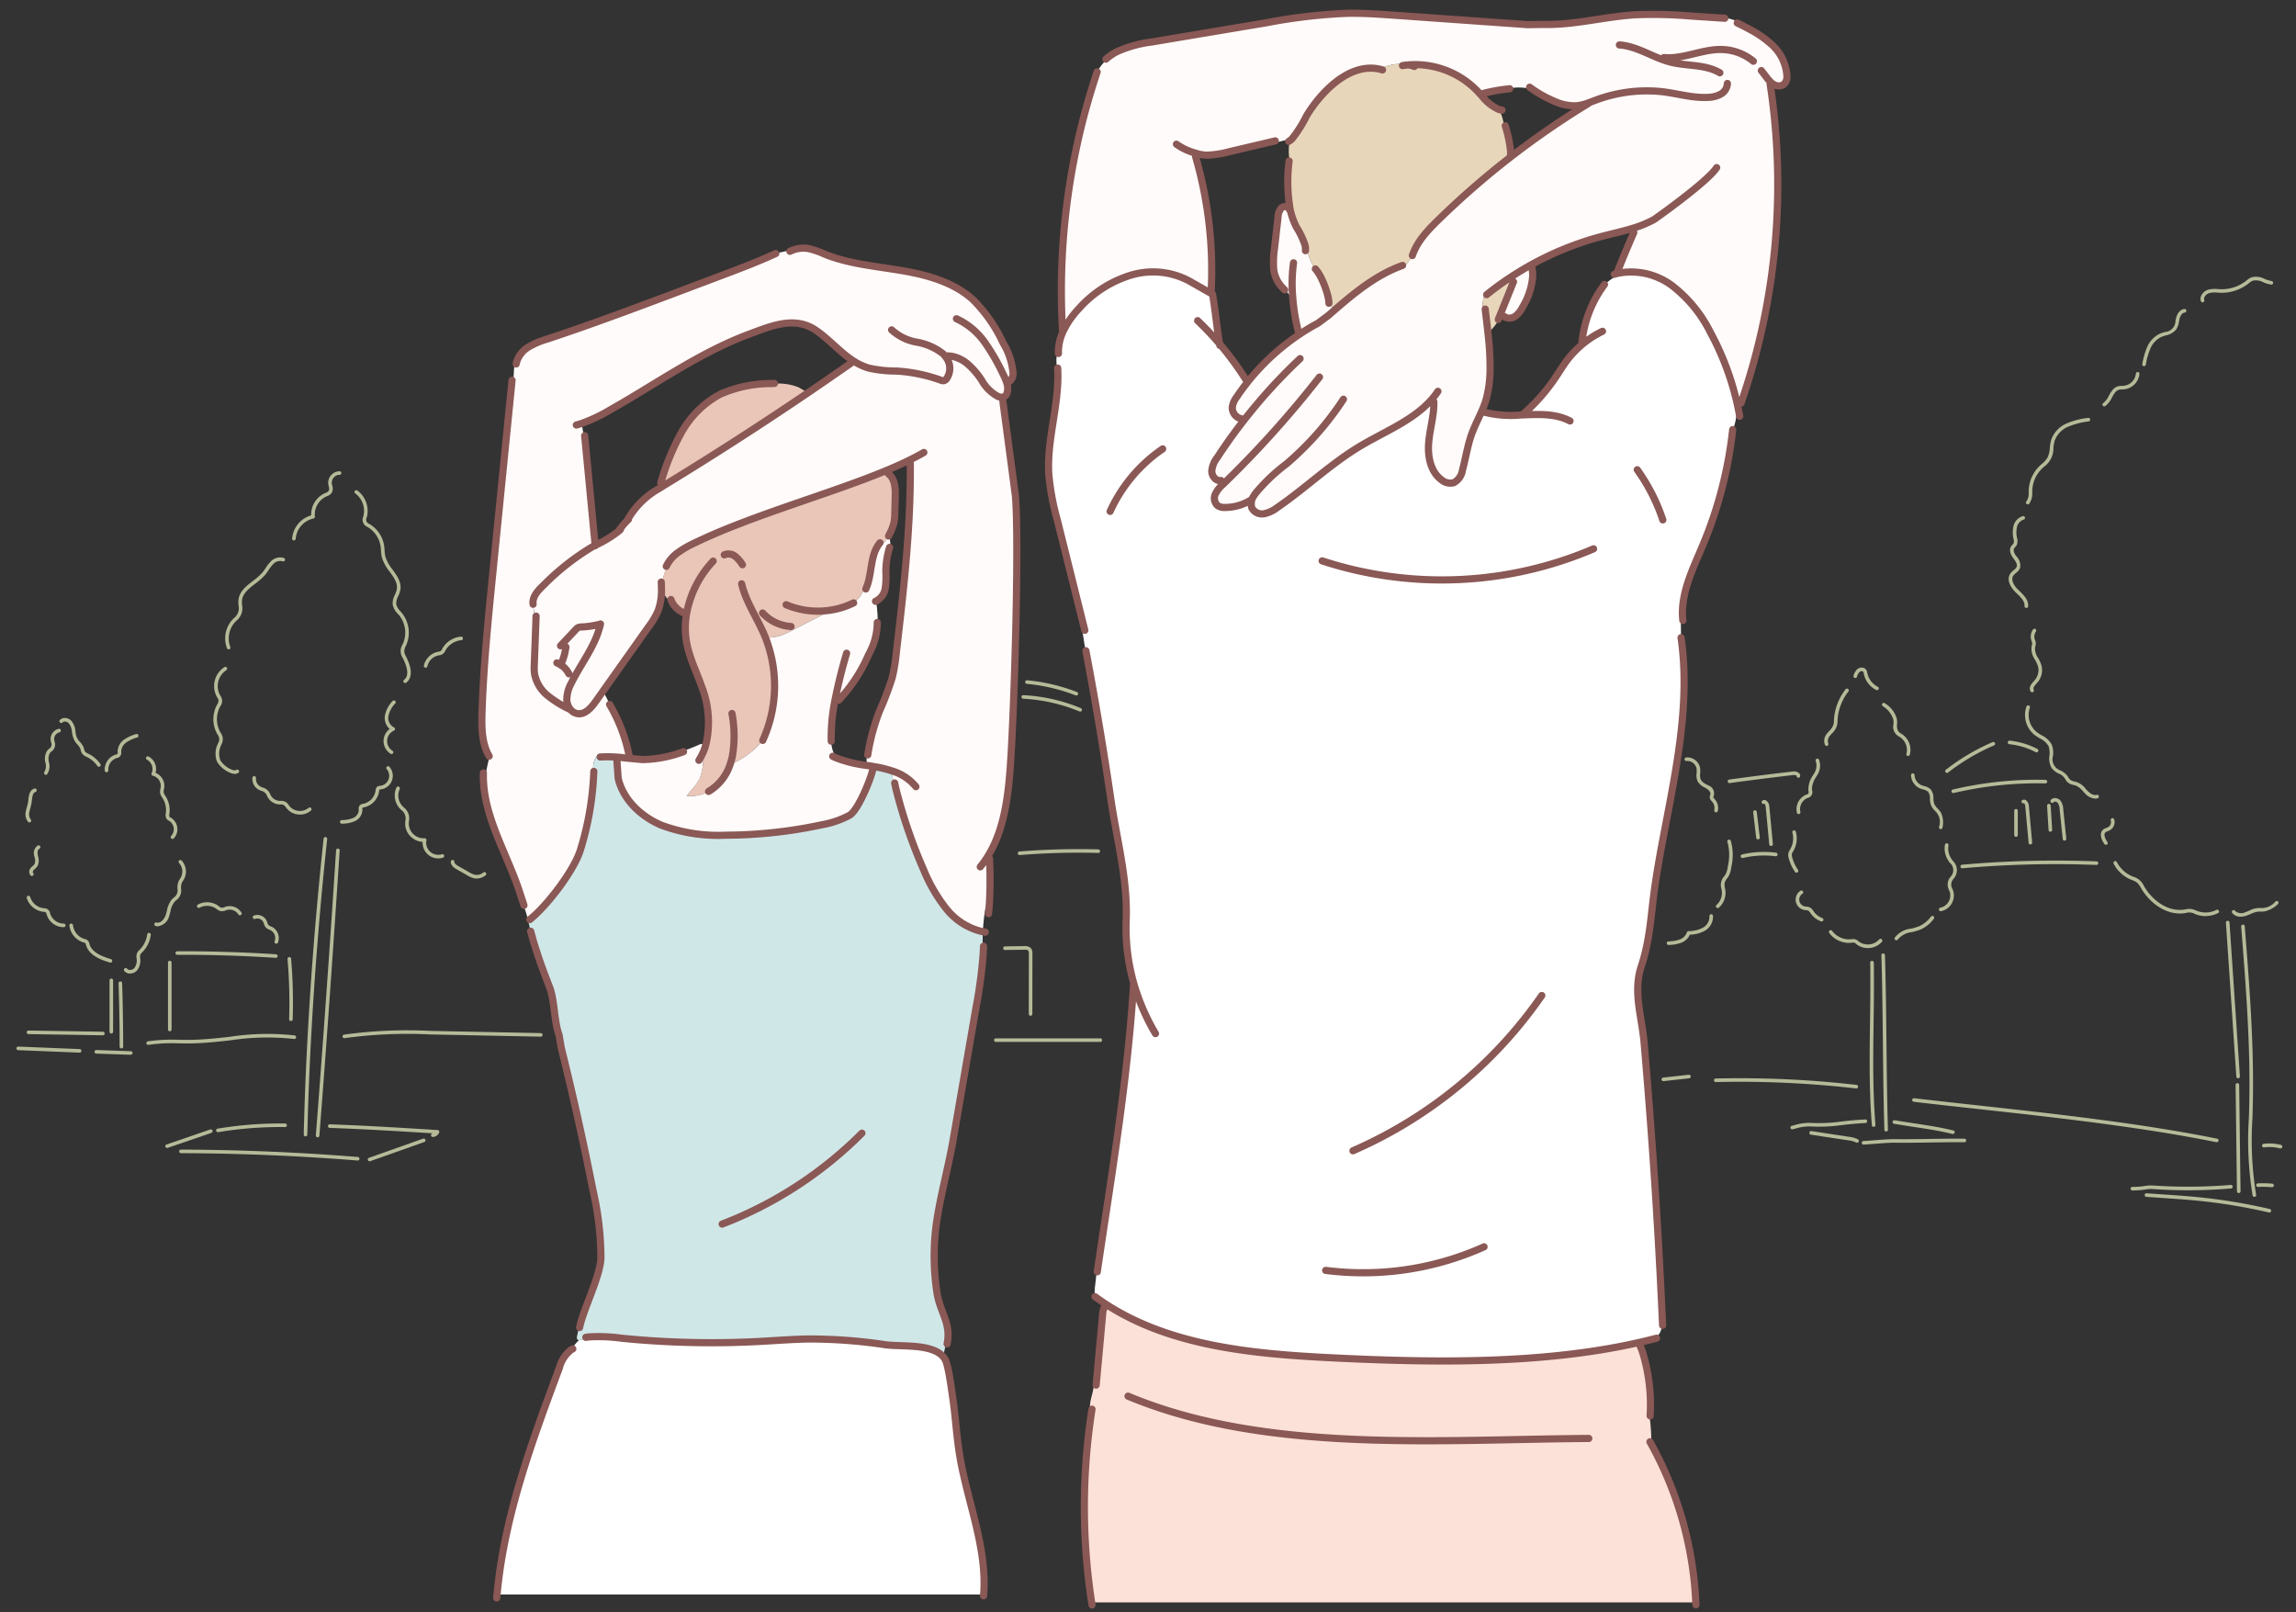 <svg xmlns="http://www.w3.org/2000/svg" xmlns:xlink="http://www.w3.org/1999/xlink" width="386" height="271" viewBox="0 0 386 271">
  <rect x="0" y="0" width="386" height="271" fill="#333333" stroke="none"/>
  <defs>
    <clipPath id="clip-path">
      <rect id="Rectangle_6748" data-name="Rectangle 6748" width="401.667" height="321.333" fill="none"/>
    </clipPath>
    <clipPath id="clip-image_mainBackground">
      <rect width="386" height="271"/>
    </clipPath>
  </defs>
  <g id="image_mainBackground" clip-path="url(#clip-image_mainBackground)">
    <g id="Group_18059" data-name="Group 18059" transform="translate(-7.833 -44.333)">
      <g id="Group_17489" data-name="Group 17489" clip-path="url(#clip-path)">
        <path id="Path_12065" data-name="Path 12065" d="M59.2,235.353h-.008a.3.3,0,0,1-.294-.308c.354-15.348,1.541-33.012,3.341-49.739a.3.3,0,0,1,.6.065c-1.8,16.71-2.985,34.357-3.339,49.688a.3.3,0,0,1-.3.294" fill="#b6ba98"/>
        <path id="Path_12066" data-name="Path 12066" d="M61.232,235.509h-.024a.3.3,0,0,1-.277-.324c1.1-13.982,2.37-31.9,3.406-47.93a.3.3,0,1,1,.6.038c-1.036,16.034-2.31,33.954-3.406,47.939a.3.3,0,0,1-.3.278" fill="#b6ba98"/>
        <path id="Path_12067" data-name="Path 12067" d="M47.3,174.419a1.825,1.825,0,0,1-.454-.063,4.7,4.7,0,0,1-2.51-1.954,3.738,3.738,0,0,1,.1-3l.045-.111a1.277,1.277,0,0,0-.083-1.5c-.032-.055-.063-.111-.093-.167a5.108,5.108,0,0,1-.051-4.7l.068-.129a1.368,1.368,0,0,0,.244-.757,1.347,1.347,0,0,0-.208-.458c-.026-.042-.051-.085-.076-.127a3.785,3.785,0,0,1,1.285-4.982.3.3,0,1,1,.311.515,3.208,3.208,0,0,0-1.074,4.166c.022.039.046.078.07.117a1.464,1.464,0,0,1-.019,1.807l-.065.124a4.5,4.5,0,0,0,.044,4.142c.029.052.059.1.088.157a1.837,1.837,0,0,1,.118,2.023l-.044.107a3.265,3.265,0,0,0-.12,2.518,4.1,4.1,0,0,0,2.121,1.632.727.727,0,0,0,.557-.023.3.3,0,1,1,.346.493,1.021,1.021,0,0,1-.6.176" fill="#b6ba98"/>
        <path id="Path_12068" data-name="Path 12068" d="M46.27,153.486a.3.3,0,0,1-.28-.191,4.69,4.69,0,0,1,.772-4.633c.117-.138.245-.272.372-.4a2.106,2.106,0,0,0,.8-2.156,5.2,5.2,0,0,1-.015-.893c.14-1.451,1.3-2.347,2.42-3.213a10.257,10.257,0,0,0,1.62-1.44,8.759,8.759,0,0,0,.533-.737,7.137,7.137,0,0,1,.783-1.025,2.173,2.173,0,0,1,2.292-.669.3.3,0,0,1-.232.556,1.6,1.6,0,0,0-1.628.533,6.6,6.6,0,0,0-.715.94,9.675,9.675,0,0,1-.57.788,10.716,10.716,0,0,1-1.715,1.531c-1.066.824-2.074,1.6-2.189,2.794a4.791,4.791,0,0,0,.016.79,2.664,2.664,0,0,1-.966,2.617c-.119.125-.238.25-.348.379a4.074,4.074,0,0,0-.671,4.023.3.3,0,0,1-.28.411" fill="#b6ba98"/>
        <path id="Path_12069" data-name="Path 12069" d="M57.251,135.183h-.019a.3.3,0,0,1-.282-.318,4.42,4.42,0,0,1,3.2-3.9,3.919,3.919,0,0,1,2.249-3.7l.143-.062a1.17,1.17,0,0,0,.562-.366,1.122,1.122,0,0,0-.01-.766,3.843,3.843,0,0,1-.082-.478,1.946,1.946,0,0,1,1.918-2.042.3.3,0,1,1-.014.6,1.255,1.255,0,0,0-.94.424,1.271,1.271,0,0,0-.364.964,3.345,3.345,0,0,0,.071.4,1.6,1.6,0,0,1-.061,1.2,1.625,1.625,0,0,1-.842.613l-.133.058a3.338,3.338,0,0,0-1.875,3.35.3.3,0,0,1-.242.334,3.793,3.793,0,0,0-2.982,3.4.3.3,0,0,1-.3.283" fill="#b6ba98"/>
        <path id="Path_12070" data-name="Path 12070" d="M75.95,159.147a.3.3,0,0,1-.185-.54c.98-.751.424-2.4-.215-3.658a2.086,2.086,0,0,1-.034-2.29c.036-.079.073-.157.105-.236a4.649,4.649,0,0,0-.614-4.575c-.092-.116-.19-.229-.288-.343a3.073,3.073,0,0,1-.863-1.5,3.039,3.039,0,0,1,.362-1.681,4.384,4.384,0,0,0,.32-.922c.191-1.052-.476-1.976-1.183-2.953a7.248,7.248,0,0,1-1.326-2.43,6.627,6.627,0,0,1-.142-1.13c-.016-.239-.031-.464-.062-.689a4.6,4.6,0,0,0-2.095-3.22l-.085-.052a1.328,1.328,0,0,1-.727-1.8l.033-.133a3.645,3.645,0,0,0-1.386-3.717.3.3,0,1,1,.351-.489,4.26,4.26,0,0,1,1.621,4.345l-.035.142a.77.77,0,0,0,.457,1.142l.09.055a5.2,5.2,0,0,1,2.371,3.648c.035.246.052.493.068.732a6.1,6.1,0,0,0,.126,1.027,6.818,6.818,0,0,0,1.229,2.22c.749,1.037,1.525,2.109,1.289,3.414a5.013,5.013,0,0,1-.36,1.051,2.555,2.555,0,0,0-.321,1.351,2.628,2.628,0,0,0,.724,1.2c.1.12.207.24.3.362a5.268,5.268,0,0,1,.7,5.184c-.036.083-.073.167-.112.25a2.222,2.222,0,0,0-.271.906,2.111,2.111,0,0,0,.294.862c1.345,2.641.767,3.855.045,4.409a.3.3,0,0,1-.182.062" fill="#b6ba98"/>
        <path id="Path_12071" data-name="Path 12071" d="M65.3,182.789a.3.3,0,0,1-.017-.6,5.133,5.133,0,0,0,1.919-.358,1.538,1.538,0,0,0,.951-1.33l-.006-.093a.933.933,0,0,1,.117-.633.947.947,0,0,1,.643-.333l.034-.007a2.611,2.611,0,0,0,2.028-2.192.9.9,0,0,1,.276-.656.858.858,0,0,1,.476-.16l.04,0a1.7,1.7,0,0,0,1.089-2.8.3.3,0,0,1,.455-.395,2.3,2.3,0,0,1-1.475,3.794l-.046.005a.594.594,0,0,0-.162.031.681.681,0,0,0-.052.231l0,.027a3.23,3.23,0,0,1-2.507,2.711l-.036.007c-.1.019-.238.047-.267.089a.576.576,0,0,0-.01.242c0,.037.006.075.007.111a2.139,2.139,0,0,1-1.292,1.9,5.639,5.639,0,0,1-2.144.416H65.3" fill="#b6ba98"/>
        <path id="Path_12072" data-name="Path 12072" d="M73.656,171.082a.3.3,0,0,1-.16-.046,2.513,2.513,0,0,1-.147-4.162,2.5,2.5,0,0,1-.812-2.236,4.925,4.925,0,0,1,1.294-2.464.3.3,0,1,1,.453.4,4.379,4.379,0,0,0-1.15,2.148,1.767,1.767,0,0,0,.919,1.875.3.3,0,0,1,.01.556,1.915,1.915,0,0,0-.247,3.376.3.3,0,0,1-.16.557" fill="#b6ba98"/>
        <path id="Path_12073" data-name="Path 12073" d="M81.527,188.626a2.62,2.62,0,0,1-2.642-2.775,3.057,3.057,0,0,1-1.858-.759,3,3,0,0,1-1.068-2.1,5.874,5.874,0,0,1,.018-.666,1.737,1.737,0,0,0-.671-1.83c-.126-.124-.256-.252-.376-.392a3.231,3.231,0,0,1-.444-3.389.3.3,0,1,1,.544.258,2.61,2.61,0,0,0,.359,2.74c.1.121.217.234.34.354a2.3,2.3,0,0,1,.849,2.3,5.575,5.575,0,0,0-.017.6,2.509,2.509,0,0,0,2.636,2.272.3.3,0,0,1,.325.359,2.027,2.027,0,0,0,2.6,2.332.3.3,0,1,1,.184.574,2.568,2.568,0,0,1-.782.12" fill="#b6ba98"/>
        <path id="Path_12074" data-name="Path 12074" d="M87.975,192.011a2.238,2.238,0,0,1-.522-.062,4.138,4.138,0,0,1-1.062-.476l-1.77-1.008c-.3-.172-1.01-.575-1-1.27a.3.3,0,0,1,.3-.3h0a.3.3,0,0,1,.3.305c0,.3.37.553.7.739l1.77,1.008a3.745,3.745,0,0,0,.907.414,1.708,1.708,0,0,0,1.489-.36.3.3,0,1,1,.392.457,2.329,2.329,0,0,1-1.5.55" fill="#b6ba98"/>
        <path id="Path_12075" data-name="Path 12075" d="M79.391,156.576a.315.315,0,0,1-.061-.006.3.3,0,0,1-.234-.357,3.035,3.035,0,0,1,2.3-2.3l.128-.024a1.03,1.03,0,0,0,.392-.121,1.04,1.04,0,0,0,.244-.339l.044-.08a4,4,0,0,1,3.141-2,.3.3,0,0,1,.047.6,3.441,3.441,0,0,0-2.663,1.7l-.041.074a1.213,1.213,0,0,1-1.057.763l-.114.022a2.413,2.413,0,0,0-1.834,1.829.3.3,0,0,1-.295.24" fill="#b6ba98"/>
        <path id="Path_12076" data-name="Path 12076" d="M58.26,181.255c-.066,0-.133,0-.2-.007a2.8,2.8,0,0,1-1.94-.926c-.065-.074-.127-.154-.189-.233a1.312,1.312,0,0,0-.557-.505,1.282,1.282,0,0,0-.362-.027c-.06,0-.12,0-.18,0a2.4,2.4,0,0,1-1.941-1.13c-.063-.1-.118-.214-.173-.324a1.271,1.271,0,0,0-.939-.827,3.725,3.725,0,0,1-.524-.236,2.051,2.051,0,0,1-.983-1.974.3.3,0,1,1,.6.073,1.431,1.431,0,0,0,.687,1.379,3.23,3.23,0,0,0,.442.2,1.839,1.839,0,0,1,1.258,1.119c.047.1.1.191.149.282a1.789,1.789,0,0,0,1.443.84h.156a1.418,1.418,0,0,1,1.4.763c.056.072.112.144.17.211a2.3,2.3,0,0,0,3.128.205.3.3,0,0,1,.4.45,2.777,2.777,0,0,1-1.845.671" fill="#b6ba98"/>
        <path id="Path_12077" data-name="Path 12077" d="M18.512,200.188A3,3,0,0,1,15.7,198.13l-.027-.09a.765.765,0,0,0-.159-.345.761.761,0,0,0-.358-.089l-.081-.008a3.332,3.332,0,0,1-2.741-2.3.3.3,0,1,1,.577-.172A2.716,2.716,0,0,0,15.149,197l.074.008a.991.991,0,0,1,1.031.86l.025.082a2.416,2.416,0,0,0,2.234,1.636h.036a.3.3,0,0,1,0,.6h-.041" fill="#b6ba98"/>
        <path id="Path_12078" data-name="Path 12078" d="M26.393,206.147a.291.291,0,0,1-.087-.013c-1.721-.519-3.543-1.275-4.015-2.955l-.017-.063a.654.654,0,0,0-.093-.237.679.679,0,0,0-.277-.119l-.055-.016a3.365,3.365,0,0,1-2.345-2.832.3.3,0,1,1,.6-.059,2.753,2.753,0,0,0,1.916,2.314l.051.014a.916.916,0,0,1,.785.779l.016.057c.393,1.4,2.045,2.069,3.609,2.54a.3.3,0,0,1-.087.59" fill="#b6ba98"/>
        <path id="Path_12079" data-name="Path 12079" d="M29.694,207.982H29.65a1.185,1.185,0,0,1-.922-.44.3.3,0,1,1,.473-.372.6.6,0,0,0,.466.21.985.985,0,0,0,.749-.314,2.115,2.115,0,0,0,.384-1.586l0-.079a1.412,1.412,0,0,1,.494-1.4l.059-.059a4.427,4.427,0,0,0,1.23-2.537.3.3,0,1,1,.6.076,5.038,5.038,0,0,1-1.4,2.884l-.063.063a1.267,1.267,0,0,0-.284.352,1.291,1.291,0,0,0-.036.576l.006.082a2.679,2.679,0,0,1-.535,2.027,1.6,1.6,0,0,1-1.172.517" fill="#b6ba98"/>
        <path id="Path_12080" data-name="Path 12080" d="M34.367,200.04a1.4,1.4,0,0,1-.368-.05.3.3,0,0,1,.158-.581c.708.194,1.328-.637,1.543-1.288.076-.229.135-.467.2-.719a4.1,4.1,0,0,1,.81-1.86,4.426,4.426,0,0,1,.354-.336,1.437,1.437,0,0,0,.6-1.491,3.032,3.032,0,0,1,.143-1.123,2.878,2.878,0,0,1,.287-.53c.053-.084.106-.167.154-.254a2.141,2.141,0,0,0-.306-2.4.3.3,0,1,1,.439-.412,2.725,2.725,0,0,1,.4,3.1c-.053.1-.114.193-.174.288a2.483,2.483,0,0,0-.233.423,2.572,2.572,0,0,0-.1.907,2,2,0,0,1-.811,1.944,3.849,3.849,0,0,0-.3.287,3.619,3.619,0,0,0-.673,1.6c-.062.251-.127.511-.21.762a2.294,2.294,0,0,1-1.9,1.73" fill="#b6ba98"/>
        <path id="Path_12081" data-name="Path 12081" d="M13.194,191.576a.3.3,0,0,1-.2-.072.925.925,0,0,1,.023-1.282,2.977,2.977,0,0,1,.3-.3,1.638,1.638,0,0,0,.322-.348,1.685,1.685,0,0,0,0-1.157c-.014-.067-.028-.134-.041-.2a1.534,1.534,0,0,1,.593-1.756.3.3,0,0,1,.259.544c-.321.153-.341.686-.261,1.1l.039.193a2.162,2.162,0,0,1-.07,1.584,2.094,2.094,0,0,1-.44.492,2.707,2.707,0,0,0-.247.241c-.122.146-.17.369-.093.435a.3.3,0,0,1-.195.531" fill="#b6ba98"/>
        <path id="Path_12082" data-name="Path 12082" d="M12.776,182.584a.3.3,0,0,1-.224-.1,2.049,2.049,0,0,1-.377-1.755,7.323,7.323,0,0,1,.186-.756,6.362,6.362,0,0,0,.185-.777c.018-.122.032-.249.047-.379.085-.747.192-1.676,1.019-1.927a.3.3,0,1,1,.175.576c-.417.127-.51.668-.595,1.419-.016.137-.032.271-.05.4a6.719,6.719,0,0,1-.2.853,6.787,6.787,0,0,0-.172.7A1.535,1.535,0,0,0,13,182.082a.3.3,0,0,1-.224.5" fill="#b6ba98"/>
        <path id="Path_12083" data-name="Path 12083" d="M15.534,174.577a.3.3,0,0,1-.194-.071.3.3,0,0,1-.036-.424,2,2,0,0,0,.165-1.538,2.633,2.633,0,0,1,.253-1.963,2.612,2.612,0,0,1,.367-.381.834.834,0,0,0,.327-1.088,3.384,3.384,0,0,1-.077-.506,1.763,1.763,0,0,1,1.369-1.759.3.3,0,1,1,.119.59,1.157,1.157,0,0,0-.886,1.139,2.778,2.778,0,0,0,.065.414,1.394,1.394,0,0,1-.513,1.657,2.241,2.241,0,0,0-.287.292,2.146,2.146,0,0,0-.139,1.529,2.476,2.476,0,0,1-.3,2,.3.3,0,0,1-.23.107" fill="#b6ba98"/>
        <path id="Path_12084" data-name="Path 12084" d="M24.461,173.232a.3.3,0,0,1-.248-.13,4.561,4.561,0,0,0-1.731-1.5l-.1-.046a1.846,1.846,0,0,1-.695-.486,1.816,1.816,0,0,1-.292-.659,2.872,2.872,0,0,0-.094-.292,2.579,2.579,0,0,0-.468-.659,4.171,4.171,0,0,1-.448-.582,4.091,4.091,0,0,1-.447-1.478l-.031-.188a2.433,2.433,0,0,0-.536-1.322.906.906,0,0,0-.643-.267.541.541,0,0,0-.388.149.3.3,0,1,1-.433-.419,1.132,1.132,0,0,1,.817-.332,1.518,1.518,0,0,1,1.074.444,2.985,2.985,0,0,1,.7,1.644l.032.192a2.6,2.6,0,0,0,.755,1.763,3.089,3.089,0,0,1,.57.823,3.413,3.413,0,0,1,.118.359,1.323,1.323,0,0,0,.185.451,1.36,1.36,0,0,0,.483.316l.1.049a5.167,5.167,0,0,1,1.96,1.693.3.3,0,0,1-.248.472" fill="#b6ba98"/>
        <path id="Path_12085" data-name="Path 12085" d="M25.741,174.142a.3.3,0,0,1-.3-.276,2.657,2.657,0,0,1,1.782-2.668l.074-.022a.32.32,0,0,0,.31-.449c0-.042,0-.084,0-.125a2.575,2.575,0,0,1,1.134-1.975,6.973,6.973,0,0,1,1.971-.9.3.3,0,0,1,.191.572,6.533,6.533,0,0,0-1.806.815,1.983,1.983,0,0,0-.888,1.5c0,.036,0,.072,0,.108a.873.873,0,0,1-.736,1.035l-.067.02a2.035,2.035,0,0,0-1.365,2.043.3.3,0,0,1-.274.326h-.026" fill="#b6ba98"/>
        <path id="Path_12086" data-name="Path 12086" d="M36.837,185.361a.3.3,0,0,1-.21-.517,1.676,1.676,0,0,0-.338-2.519l-.058-.031a1.131,1.131,0,0,1-.349-.252,1.2,1.2,0,0,1-.168-.99l.006-.04a3.812,3.812,0,0,0-.526-2.461c-.027-.044-.055-.088-.083-.131a2.1,2.1,0,0,1-.353-.771,2.07,2.07,0,0,1,.052-.774c.019-.094.038-.188.05-.282a1.769,1.769,0,0,0-1.327-1.86.3.3,0,0,1-.209-.425,1.779,1.779,0,0,0-.778-2.267.3.3,0,1,1,.268-.539,2.387,2.387,0,0,1,1.177,2.742,2.382,2.382,0,0,1,1.466,2.422c-.013.109-.035.218-.056.327a1.58,1.58,0,0,0-.05.554,1.6,1.6,0,0,0,.267.547l.089.14a4.364,4.364,0,0,1,.61,2.856l-.006.043c-.027.2-.057.419.026.514a.685.685,0,0,0,.176.115l.068.036a2.275,2.275,0,0,1,.466,3.477.3.3,0,0,1-.21.086" fill="#b6ba98"/>
        <path id="Path_12094" data-name="Path 12094" d="M26.548,218.063a.3.3,0,0,1-.3-.3v-8.628a.3.3,0,1,1,.6,0v8.628a.3.3,0,0,1-.3.3" fill="#b6ba98"/>
        <path id="Path_12095" data-name="Path 12095" d="M28.244,220.572a.3.3,0,0,1-.3-.3c0-3.535-.063-7.12-.18-10.655a.3.3,0,1,1,.6-.02c.118,3.541.178,7.133.18,10.674A.3.3,0,0,1,28.244,220.572Z" fill="#b6ba98"/>
        <path id="Path_12096" data-name="Path 12096" d="M192.822,219.474H175.253a.3.3,0,0,1,0-.6h17.569a.3.3,0,0,1,0,.6" fill="#b6ba98"/>
        <path id="Path_12097" data-name="Path 12097" d="M288.354,203.179a.3.3,0,0,1-.021-.6,6.25,6.25,0,0,0,1.895-.32,1.884,1.884,0,0,0,1.189-1.184.3.3,0,0,1,.282-.223,5.049,5.049,0,0,0,2.428-.58,2.1,2.1,0,0,0,1.09-1.92.3.3,0,1,1,.6-.071,2.694,2.694,0,0,1-1.373,2.507,5.344,5.344,0,0,1-2.512.656,2.577,2.577,0,0,1-1.478,1.375,6.812,6.812,0,0,1-2.078.361h-.019" fill="#b6ba98"/>
        <path id="Path_12098" data-name="Path 12098" d="M296.612,196.976a.3.3,0,0,1-.2-.528,2.7,2.7,0,0,0,.9-2.252c-.016-.146-.04-.294-.07-.451a2.152,2.152,0,0,1,.45-2.1,4.513,4.513,0,0,0,.276-.414,3.884,3.884,0,0,0,.345-1.288,8.16,8.16,0,0,0-.067-4.068.3.3,0,1,1,.563-.213,8.739,8.739,0,0,1,.1,4.372,4.422,4.422,0,0,1-.413,1.486,4.163,4.163,0,0,1-.316.478,2.329,2.329,0,0,0-.38.664,2.25,2.25,0,0,0,.038.976c.026.161.056.327.072.5a3.3,3.3,0,0,1-1.1,2.763.308.308,0,0,1-.2.074" fill="#b6ba98"/>
        <path id="Path_12099" data-name="Path 12099" d="M296.331,180.881a.306.306,0,0,1-.067-.008.3.3,0,0,1-.225-.362,1.644,1.644,0,0,0-.377-1.441l-.054-.059a1.017,1.017,0,0,1-.329-.562.994.994,0,0,1,.064-.453,1.15,1.15,0,0,0,.035-.124c.083-.388-.308-.78-.7-1.017-.088-.053-.182-.1-.273-.156a2.683,2.683,0,0,1-1.154-.986,2.584,2.584,0,0,1-.188-1.412,3.629,3.629,0,0,0-.01-.79,1.582,1.582,0,0,0-1.679-1.256.3.3,0,1,1-.07-.6,2.2,2.2,0,0,1,2.34,1.752,4.114,4.114,0,0,1,.022.926,2.081,2.081,0,0,0,.118,1.1,2.153,2.153,0,0,0,.916.742c.1.055.192.109.286.166a1.419,1.419,0,0,1,.932,1.838.624.624,0,0,0-.04.191.585.585,0,0,0,.169.229l.061.066a2.239,2.239,0,0,1,.52,1.985.3.3,0,0,1-.3.233" fill="#b6ba98"/>
        <path id="Path_12100" data-name="Path 12100" d="M314.079,199.23a.312.312,0,0,1-.1-.018,3.675,3.675,0,0,1-1.733-1.332l-.07-.1a1.139,1.139,0,0,0-.31-.355,1.085,1.085,0,0,0-.421-.092c-.093-.01-.19-.019-.281-.037a1.772,1.772,0,0,1-.645-3.226.3.3,0,1,1,.329.505,1.17,1.17,0,0,0,.426,2.129c.075.014.153.021.23.029a1.586,1.586,0,0,1,.659.169,1.607,1.607,0,0,1,.514.541l.064.094a3.064,3.064,0,0,0,1.444,1.111.3.3,0,0,1-.1.584" fill="#b6ba98"/>
        <path id="Path_12101" data-name="Path 12101" d="M321.839,203.7a3.011,3.011,0,0,1-1.85-.608l-.1-.079a.658.658,0,0,0-.691-.212l-.072.009a4.136,4.136,0,0,1-3.76-1.639.3.3,0,1,1,.485-.356,3.572,3.572,0,0,0,3.2,1.4l.067-.008a1.215,1.215,0,0,1,1.144.341l.088.071a2.59,2.59,0,0,0,3.406-.362.3.3,0,0,1,.461.387,3.122,3.122,0,0,1-2.386,1.059" fill="#b6ba98"/>
        <path id="Path_12102" data-name="Path 12102" d="M309.859,191.027a.3.3,0,0,1-.249-.13,7.384,7.384,0,0,1-1.05-2.266,1.857,1.857,0,0,1-.069-.862,2.028,2.028,0,0,1,.281-.632l.064-.11a3.611,3.611,0,0,0,.329-2.728.3.3,0,1,1,.579-.166,4.17,4.17,0,0,1-.386,3.193l-.069.119a1.547,1.547,0,0,0-.209.445,1.361,1.361,0,0,0,.061.584,6.8,6.8,0,0,0,.967,2.081.3.3,0,0,1-.249.472" fill="#b6ba98"/>
        <path id="Path_12103" data-name="Path 12103" d="M310.218,181.18a.3.3,0,0,1-.289-.223,2.637,2.637,0,0,1,1.54-3.034l.088-.033a.733.733,0,0,0,.268-.134c.093-.1.069-.32.045-.55-.008-.065-.016-.13-.019-.192a4.138,4.138,0,0,1,.748-2.309l.136-.247a2.378,2.378,0,0,0,.364-2.166.3.3,0,1,1,.539-.269,2.9,2.9,0,0,1-.375,2.724l-.14.251a3.718,3.718,0,0,0-.672,1.97c0,.056.011.113.016.171a.993.993,0,0,1-.7,1.317l-.081.029a2.015,2.015,0,0,0-1.175,2.316.3.3,0,0,1-.212.369.308.308,0,0,1-.08.01" fill="#b6ba98"/>
        <path id="Path_12104" data-name="Path 12104" d="M314.92,169.715a.3.3,0,0,1-.268-.16,1.856,1.856,0,0,1,.413-2c.1-.125.208-.246.316-.368a2.951,2.951,0,0,0,.677-1,3.093,3.093,0,0,0,.094-.723l.008-.145a9.186,9.186,0,0,1,1.955-5.121.3.3,0,1,1,.471.375,8.574,8.574,0,0,0-1.826,4.781l-.006.141a2.689,2.689,0,0,1-.924,2.1c-.1.114-.2.228-.294.346a1.343,1.343,0,0,0-.351,1.341.3.3,0,0,1-.126.407.3.3,0,0,1-.139.035" fill="#b6ba98"/>
        <path id="Path_12105" data-name="Path 12105" d="M323.4,160.354a.29.29,0,0,1-.131-.031,3.93,3.93,0,0,1-2.092-2.727l-.013-.058a.8.8,0,0,0-.078-.271.261.261,0,0,0-.179-.108.546.546,0,0,0-.407.1,1.679,1.679,0,0,0-.474.838.3.3,0,0,1-.383.191.3.3,0,0,1-.19-.381,2.225,2.225,0,0,1,.68-1.127,1.161,1.161,0,0,1,.881-.212.85.85,0,0,1,.581.381,1.267,1.267,0,0,1,.161.48l.011.053a3.327,3.327,0,0,0,1.767,2.3.3.3,0,0,1,.136.4.3.3,0,0,1-.27.168" fill="#b6ba98"/>
        <path id="Path_12106" data-name="Path 12106" d="M328.625,171.412a.3.3,0,0,1-.083-.012.3.3,0,0,1-.209-.371,2.55,2.55,0,0,0-.972-2.716c-.07-.049-.142-.1-.214-.141a1.868,1.868,0,0,1-.983-2.123,4.429,4.429,0,0,0-.019-.736,4.025,4.025,0,0,0-1.8-2.288.3.3,0,1,1,.369-.476,4.487,4.487,0,0,1,2.027,2.678,4.8,4.8,0,0,1,.025.837,1.883,1.883,0,0,0,.219,1.225,1.957,1.957,0,0,0,.48.373c.08.051.163.1.241.157a3.17,3.17,0,0,1,1.207,3.374.3.3,0,0,1-.289.219" fill="#b6ba98"/>
        <path id="Path_12107" data-name="Path 12107" d="M334.109,183.7l-.035,0a.3.3,0,0,1-.262-.336,2.5,2.5,0,0,0-.662-2.718,3.2,3.2,0,0,1-.685-.964,3.445,3.445,0,0,1-.182-1.108,1.754,1.754,0,0,0-.295-1.133,1.8,1.8,0,0,0-.835-.4,4.928,4.928,0,0,1-.541-.184,2.509,2.509,0,0,1-1.5-2.224.3.3,0,0,1,.294-.306h.006a.3.3,0,0,1,.3.3,1.923,1.923,0,0,0,1.133,1.682,4.38,4.38,0,0,0,.474.159,2.324,2.324,0,0,1,1.109.571,2.261,2.261,0,0,1,.452,1.509,2.872,2.872,0,0,0,.139.917,2.717,2.717,0,0,0,.568.778,4.075,4.075,0,0,1,.587.748,4.028,4.028,0,0,1,.23,2.453.3.3,0,0,1-.3.264" fill="#b6ba98"/>
        <path id="Path_12108" data-name="Path 12108" d="M334.13,197.505a.3.3,0,0,1-.054-.6,2.1,2.1,0,0,0,1.594-2.465,4.764,4.764,0,0,0-.158-.467,1.991,1.991,0,0,1,.276-2.286,1.6,1.6,0,0,0-.185-2.348c-.139-.207-.284-.42-.4-.641a3.651,3.651,0,0,1-.388-2.36.3.3,0,0,1,.351-.245.3.3,0,0,1,.243.349,3.066,3.066,0,0,0,.322,1.969,6.943,6.943,0,0,0,.375.593,2.158,2.158,0,0,1,.187,3.017,1.427,1.427,0,0,0-.214,1.741,5.206,5.206,0,0,1,.176.529,2.7,2.7,0,0,1-2.072,3.207.293.293,0,0,1-.051.005" fill="#b6ba98"/>
        <path id="Path_12109" data-name="Path 12109" d="M326.643,202.389a.289.289,0,0,1-.155-.044.3.3,0,0,1-.1-.413,3.986,3.986,0,0,1,2.737-1.5,9.131,9.131,0,0,0,1.4-.423,5.106,5.106,0,0,0,1.941-1.6.3.3,0,1,1,.474.37,5.668,5.668,0,0,1-2.177,1.784,9.495,9.495,0,0,1-1.489.456,3.512,3.512,0,0,0-2.367,1.228.3.3,0,0,1-.257.145" fill="#b6ba98"/>
        <path id="Path_12110" data-name="Path 12110" d="M322.83,233.751a.3.3,0,0,1-.3-.277c-.466-5.779-.394-11.268-.316-17.08.046-3.289.091-6.691.038-10.236a.3.3,0,0,1,.294-.306.3.3,0,0,1,.308.3c.054,3.554.008,6.96-.037,10.254-.078,5.8-.15,11.272.313,17.022a.3.3,0,0,1-.276.325h-.024" fill="#b6ba98"/>
        <path id="Path_12111" data-name="Path 12111" d="M324.932,234.537a.3.3,0,0,1-.3-.292c-.15-4.76-.2-9.8-.252-14.67s-.1-9.91-.254-14.667a.3.3,0,0,1,.292-.31.31.31,0,0,1,.311.291c.152,4.763.2,9.8.254,14.68s.1,9.9.252,14.657a.3.3,0,0,1-.292.311h-.011" fill="#b6ba98"/>
        <path id="Path_12112" data-name="Path 12112" d="M378.64,198.329a4.5,4.5,0,0,1-1.556-.273c-.1-.035-.19-.074-.286-.112a1.844,1.844,0,0,0-1.4-.16l-.2.034c-3.109.5-5.934-1.694-7.358-4.1l-.088-.148a3.084,3.084,0,0,0-.659-.881,3.04,3.04,0,0,0-.8-.408c-.1-.038-.193-.077-.287-.117a5.8,5.8,0,0,1-2.83-2.647.3.3,0,0,1,.538-.274,5.18,5.18,0,0,0,2.528,2.367c.091.039.182.075.273.111a2.772,2.772,0,0,1,1.754,1.546l.086.144c1.32,2.227,3.917,4.268,6.745,3.809l.185-.032a3.059,3.059,0,0,1,.8-.072,3.092,3.092,0,0,1,.932.267c.089.036.177.072.265.1a4,4,0,0,0,3.174-.2.3.3,0,1,1,.275.534,4.556,4.556,0,0,1-2.1.5" fill="#b6ba98"/>
        <path id="Path_12113" data-name="Path 12113" d="M384.523,198.421a1.688,1.688,0,0,1-1.417-.628.3.3,0,0,1,.485-.357,1.515,1.515,0,0,0,1.655.265c.233-.076.458-.173.7-.276a3.752,3.752,0,0,1,1.966-.46,2.992,2.992,0,0,0,2.49-1.113.3.3,0,0,1,.383.466,4.638,4.638,0,0,1-2.279,1.227,4.5,4.5,0,0,1-.6.022,4.615,4.615,0,0,0-.49.014,4.361,4.361,0,0,0-1.231.4c-.241.1-.49.211-.748.295a2.961,2.961,0,0,1-.91.148" fill="#b6ba98"/>
        <path id="Path_12114" data-name="Path 12114" d="M361.878,186.347a.305.305,0,0,1-.25-.129c-.712-1.019-.793-1.926-.217-2.426a1.825,1.825,0,0,1,.562-.3,2.207,2.207,0,0,0,.271-.116.986.986,0,0,0,.452-1.122.3.3,0,0,1,.576-.182,1.594,1.594,0,0,1-.744,1.835,2.848,2.848,0,0,1-.34.148,1.28,1.28,0,0,0-.381.191c-.487.421.177,1.428.316,1.625a.3.3,0,0,1-.245.474" fill="#b6ba98"/>
        <path id="Path_12115" data-name="Path 12115" d="M360.078,178.573a2.5,2.5,0,0,1-1.706-.861c-.115-.115-.227-.236-.337-.358a3.506,3.506,0,0,0-1.1-.917,3.57,3.57,0,0,0-.487-.156,1.839,1.839,0,0,1-1.406-.973,2.144,2.144,0,0,0-1.114-.946,3.281,3.281,0,0,1-1.151-.89,3.239,3.239,0,0,1-.394-2.137,3.477,3.477,0,0,0-.163-1.6,3.317,3.317,0,0,0-1.452-1.283,8.812,8.812,0,0,1-.883-.579,4.289,4.289,0,0,1-1.361-4.775.3.3,0,0,1,.389-.178.3.3,0,0,1,.176.388,3.719,3.719,0,0,0,1.165,4.09,8.459,8.459,0,0,0,.822.537,3.788,3.788,0,0,1,1.69,1.548,3.994,3.994,0,0,1,.22,1.882,1.986,1.986,0,0,0,1.237,2.474,3.524,3.524,0,0,1,1.1.816,3.574,3.574,0,0,1,.23.335,1.958,1.958,0,0,0,.294.391,1.867,1.867,0,0,0,.758.323,3.1,3.1,0,0,1,1.875,1.247c.107.115.214.231.324.341.31.313.921.814,1.515.651a.3.3,0,0,1,.161.581,1.477,1.477,0,0,1-.4.053" fill="#b6ba98"/>
        <path id="Path_12116" data-name="Path 12116" d="M349.477,160.7a.3.3,0,0,1-.257-.142c-.412-.66.166-1.306.586-1.777l.121-.136a2.552,2.552,0,0,0,.506-2.39,6.113,6.113,0,0,0-.479-1.03,3.174,3.174,0,0,1-.579-2.206c.014-.065.032-.129.051-.193a1.456,1.456,0,0,0,.059-.274,1.379,1.379,0,0,0-.1-.448c-.03-.089-.059-.179-.083-.269a2.056,2.056,0,0,1,.316-1.684.3.3,0,0,1,.49.351,1.451,1.451,0,0,0-.222,1.184c.018.077.045.152.069.227a1.43,1.43,0,0,1,.048,1.077c-.016.053-.029.1-.04.158a2.715,2.715,0,0,0,.517,1.79,6.279,6.279,0,0,1,.525,1.138,3.151,3.151,0,0,1-.627,2.965l-.123.141c-.4.442-.685.8-.525,1.057a.3.3,0,0,1-.1.415.293.293,0,0,1-.158.046" fill="#b6ba98"/>
        <path id="Path_12117" data-name="Path 12117" d="M348.5,146.526h-.021a.3.3,0,0,1-.282-.32c.054-.822-.653-1.5-1.338-2.156l-.166-.16c-.873-.844-1.567-2.106-.895-3.117a2.788,2.788,0,0,1,.562-.579,1.568,1.568,0,0,0,.52-.6c.139-.417-.179-.9-.549-1.393-.75-1.01-.627-1.663-.391-2.031a2.008,2.008,0,0,1,.233-.281,1.1,1.1,0,0,0,.177-.218,1.2,1.2,0,0,0,0-.735,4.87,4.87,0,0,1-.008-2.192,2.294,2.294,0,0,1,1.564-1.648.3.3,0,1,1,.142.585,1.687,1.687,0,0,0-1.125,1.226,4.308,4.308,0,0,0,.019,1.908,1.713,1.713,0,0,1-.056,1.139,1.676,1.676,0,0,1-.274.35,1.525,1.525,0,0,0-.16.19c-.257.4.12,1.016.367,1.348a2.221,2.221,0,0,1,.632,1.946,2.035,2.035,0,0,1-.7.867,2.435,2.435,0,0,0-.45.453c-.469.7.144,1.707.811,2.351l.164.158c.749.716,1.6,1.528,1.526,2.63a.3.3,0,0,1-.3.282" fill="#b6ba98"/>
        <path id="Path_12118" data-name="Path 12118" d="M348.738,129.124a.3.3,0,0,1-.225-.5,2.445,2.445,0,0,0,.372-1.579c.006-.139.008-.277.016-.412a6.033,6.033,0,0,1,1.752-3.9c.147-.145.3-.283.455-.421a4.352,4.352,0,0,0,.929-1.021,4.3,4.3,0,0,0,.41-1.693,7.217,7.217,0,0,1,.243-1.374A4.733,4.733,0,0,1,355.3,115.5a13.4,13.4,0,0,1,3.585-.924.3.3,0,1,1,.094.594,12.992,12.992,0,0,0-3.425.876,4.147,4.147,0,0,0-2.29,2.357,6.582,6.582,0,0,0-.216,1.257,3.728,3.728,0,0,1-1.538,3.1c-.147.131-.294.262-.431.4a5.422,5.422,0,0,0-1.577,3.506c-.005.13-.011.262-.013.395a2.949,2.949,0,0,1-.525,1.962.3.3,0,0,1-.225.1" fill="#b6ba98"/>
        <path id="Path_12119" data-name="Path 12119" d="M361.6,112.64a.3.3,0,0,1-.169-.551,3.431,3.431,0,0,0,.94-1.235c.378-.681.771-1.385,1.577-1.593a2.814,2.814,0,0,1,.654-.068c.1,0,.193,0,.289-.012a2.292,2.292,0,0,0,2.024-2.035.3.3,0,1,1,.6.047,2.913,2.913,0,0,1-2.576,2.588c-.107.009-.214.012-.321.014a2.419,2.419,0,0,0-.52.049c-.557.143-.857.681-1.2,1.3a3.889,3.889,0,0,1-1.127,1.442.3.3,0,0,1-.169.051" fill="#b6ba98"/>
        <path id="Path_12120" data-name="Path 12120" d="M368.288,105.89a.319.319,0,0,1-.059-.006.3.3,0,0,1-.235-.354,12.5,12.5,0,0,1,.806-2.839,4.4,4.4,0,0,1,2.067-2.223,6.862,6.862,0,0,1,.889-.315,1.919,1.919,0,0,0,1.818-1.9c.029-.156.062-.312.1-.465.172-.691.63-1.45,1.4-1.51a.3.3,0,0,1,.048.6c-.458.035-.753.589-.865,1.053-.035.143-.064.289-.091.436a3.179,3.179,0,0,1-.514,1.4,3.145,3.145,0,0,1-1.722.953,6.378,6.378,0,0,0-.812.287,3.816,3.816,0,0,0-1.772,1.927,12,12,0,0,0-.761,2.705.3.3,0,0,1-.3.242" fill="#b6ba98"/>
        <path id="Path_12121" data-name="Path 12121" d="M378.124,95.152a.3.3,0,0,1-.287-.21,1.285,1.285,0,0,1,.1-.99,1.948,1.948,0,0,1,1.112-.915,4.544,4.544,0,0,1,1.654-.109c.158.009.314.018.469.022a6.692,6.692,0,0,0,4.266-1.4l.126-.1a3.087,3.087,0,0,1,.765-.489,2.991,2.991,0,0,1,2.234.262,5.27,5.27,0,0,0,1.163.351.3.3,0,0,1,.259.337.3.3,0,0,1-.338.26,5.659,5.659,0,0,1-1.3-.386,2.527,2.527,0,0,0-1.795-.264,2.6,2.6,0,0,0-.614.4l-.13.1a7.335,7.335,0,0,1-4.649,1.528c-.164,0-.327-.014-.488-.023a4.06,4.06,0,0,0-1.443.083,1.332,1.332,0,0,0-.755.617.675.675,0,0,0-.064.531.3.3,0,0,1-.2.378.318.318,0,0,1-.09.014" fill="#b6ba98"/>
        <path id="Path_12122" data-name="Path 12122" d="M384.1,225.588a.3.3,0,0,1-.3-.281l-1.748-25.87a.3.3,0,0,1,.278-.32.294.294,0,0,1,.321.28l1.749,25.869a.3.3,0,0,1-.279.321H384.1" fill="#b6ba98"/>
        <path id="Path_12123" data-name="Path 12123" d="M384.207,244.886a.3.3,0,0,1-.3-.3l-.228-17.881a.3.3,0,0,1,.3-.305h0a.3.3,0,0,1,.3.3l.228,17.881a.3.3,0,0,1-.3.305Z" fill="#b6ba98"/>
        <path id="Path_12124" data-name="Path 12124" d="M386.837,245.521a.3.3,0,0,1-.3-.241,57.346,57.346,0,0,1-.623-13.071c.024-.82.048-1.638.064-2.455.206-9.909-.592-19.956-1.363-29.672a.3.3,0,0,1,.276-.324.3.3,0,0,1,.324.276c.774,9.731,1.571,19.793,1.365,29.732-.016.819-.04,1.639-.064,2.46a56.8,56.8,0,0,0,.611,12.934.3.3,0,0,1-.236.355.3.3,0,0,1-.059.006" fill="#b6ba98"/>
        <path id="Path_12125" data-name="Path 12125" d="M321.135,236.735a.3.3,0,0,1-.019-.6c.929-.058,1.671-.115,2.311-.165,1.186-.092,2.043-.155,3.088-.149,2.035.021,3.936-.01,5.773-.039s3.752-.06,5.792-.04a.3.3,0,0,1,0,.6h0c-2.032-.021-3.934.01-5.773.04s-3.749.06-5.79.04c-1.023-.012-1.866.055-3.036.146-.643.05-1.387.108-2.319.166h-.019" fill="#b6ba98"/>
        <path id="Path_12126" data-name="Path 12126" d="M309.155,234.171a.3.3,0,0,1-.075-.593c.155-.039.3-.077.437-.113a8.424,8.424,0,0,1,3.047-.364,27.026,27.026,0,0,0,4.793-.236c1.111-.127,2.375-.271,4.07-.352a.3.3,0,0,1,.027.6c-1.674.08-2.927.223-4.03.348a27.327,27.327,0,0,1-4.89.24,7.9,7.9,0,0,0-2.868.345l-.436.114a.321.321,0,0,1-.075.009" fill="#b6ba98"/>
        <path id="Path_12127" data-name="Path 12127" d="M336.139,234.953a.269.269,0,0,1-.07-.009c-2.128-.518-4.056-.81-6.1-1.121-.552-.083-1.111-.169-1.687-.26l-2.016-.32a.3.3,0,0,1,.1-.594l2.014.319c.575.092,1.132.176,1.684.26,2.054.312,3.993.607,6.148,1.131a.3.3,0,0,1-.072.594" fill="#b6ba98"/>
        <path id="Path_12128" data-name="Path 12128" d="M320.043,236.426a.315.315,0,0,1-.151-.039,3.833,3.833,0,0,0-1.331-.366l-6.286-.956a.3.3,0,1,1,.091-.6l6.286.956a4.353,4.353,0,0,1,1.537.438.3.3,0,0,1,.113.411.3.3,0,0,1-.259.152" fill="#b6ba98"/>
        <path id="Path_12129" data-name="Path 12129" d="M366.323,244.441a.3.3,0,0,1,0-.6,13.112,13.112,0,0,0,2.129-.154,5.6,5.6,0,0,1,1.36-.074,86.513,86.513,0,0,0,13.049-.1.3.3,0,1,1,.051.6,87.1,87.1,0,0,1-13.143.1,4.921,4.921,0,0,0-1.229.069,13.7,13.7,0,0,1-2.214.161Z" fill="#b6ba98"/>
        <path id="Path_12130" data-name="Path 12130" d="M389.322,248.15a.306.306,0,0,1-.067-.008,94.3,94.3,0,0,0-12.537-2.03c-1.494-.139-3.021-.245-4.5-.347l-3.548-.245a.3.3,0,0,1-.279-.321.3.3,0,0,1,.322-.279l3.545.245c1.481.1,3.01.207,4.512.347a95.111,95.111,0,0,1,12.618,2.043.3.3,0,0,1-.07.6" fill="#b6ba98"/>
        <path id="Path_12131" data-name="Path 12131" d="M389.791,243.9h-.027a16.355,16.355,0,0,0-2.311-.047.3.3,0,0,1-.032-.6,17.116,17.116,0,0,1,2.4.049.3.3,0,0,1-.027.6" fill="#b6ba98"/>
        <path id="Path_12132" data-name="Path 12132" d="M29.809,221.639H29.8l-5.783-.2a.3.3,0,0,1-.291-.311.305.305,0,0,1,.312-.291l5.782.2a.3.3,0,0,1-.01.6" fill="#b6ba98"/>
        <path id="Path_12133" data-name="Path 12133" d="M32.765,219.972a.3.3,0,0,1-.051-.6,28.476,28.476,0,0,1,5.208-.254c.683.009,1.388.018,2.078.007,2.143-.037,4.33-.276,6.444-.508a41.586,41.586,0,0,1,10.916-.233.3.3,0,0,1,.252.343.3.3,0,0,1-.345.252,41.191,41.191,0,0,0-10.757.236c-2.128.234-4.329.475-6.5.512-.7.012-1.409,0-2.1-.006a28.033,28.033,0,0,0-5.1.244.315.315,0,0,1-.052.005" fill="#b6ba98"/>
        <path id="Path_12134" data-name="Path 12134" d="M36.376,217.688a.3.3,0,0,1-.3-.3V206.131a.3.3,0,0,1,.6,0v11.256a.3.3,0,0,1-.3.3" fill="#b6ba98"/>
        <path id="Path_12135" data-name="Path 12135" d="M54.2,205.345h-.02c-5.486-.359-11.054-.533-16.548-.507h0a.3.3,0,0,1,0-.6c5.511-.021,11.09.148,16.591.508a.3.3,0,0,1-.02.6" fill="#b6ba98"/>
        <path id="Path_12136" data-name="Path 12136" d="M56.741,215.965H56.73a.3.3,0,0,1-.291-.311,85.594,85.594,0,0,0-.266-10.116.3.3,0,0,1,.6-.051,86.36,86.36,0,0,1,.269,10.187.3.3,0,0,1-.3.291" fill="#b6ba98"/>
        <path id="Path_12137" data-name="Path 12137" d="M48.172,198.194a.3.3,0,0,1-.257-.144A1.749,1.749,0,0,0,46,197.3c-.071.021-.143.046-.215.07a1.606,1.606,0,0,1-.844.126,1.624,1.624,0,0,1-.671-.347l-.11-.081a2.684,2.684,0,0,0-2.762-.154.3.3,0,0,1-.292-.527,3.261,3.261,0,0,1,3.4.19c.041.029.081.059.121.089a.751.751,0,0,0,.96.135c.082-.029.165-.057.247-.08a2.368,2.368,0,0,1,2.591,1.015.3.3,0,0,1-.257.458" fill="#b6ba98"/>
        <path id="Path_12138" data-name="Path 12138" d="M54.283,202.962a.3.3,0,0,1-.116-.023.3.3,0,0,1-.163-.393,1.506,1.506,0,0,0-.712-1.863c-.056-.026-.113-.05-.172-.073a1.681,1.681,0,0,1-.534-.308,1.635,1.635,0,0,1-.385-.7,2.588,2.588,0,0,0-.112-.286,1.106,1.106,0,0,0-1.353-.518.3.3,0,1,1-.228-.558,1.715,1.715,0,0,1,2.123.811,3.408,3.408,0,0,1,.139.354,1.131,1.131,0,0,0,.23.457,1.2,1.2,0,0,0,.35.189c.068.028.136.056.2.087a2.105,2.105,0,0,1,1.01,2.636.3.3,0,0,1-.278.186" fill="#b6ba98"/>
        <path id="Path_12139" data-name="Path 12139" d="M65.746,218.847a.3.3,0,0,1-.05-.6,77.728,77.728,0,0,1,14.543-.623l18.512.369a.3.3,0,0,1,0,.6h-.007l-18.512-.369a77.264,77.264,0,0,0-14.43.615.293.293,0,0,1-.051,0" fill="#b6ba98"/>
        <path id="Path_12140" data-name="Path 12140" d="M21.213,221.281H21.2l-10.313-.42a.3.3,0,0,1-.288-.313.308.308,0,0,1,.313-.289l10.313.42a.3.3,0,0,1-.012.6" fill="#b6ba98"/>
        <path id="Path_12141" data-name="Path 12141" d="M25.122,218.363h0l-12.508-.2a.3.3,0,0,1,.01-.6l12.508.2a.3.3,0,0,1-.005.6" fill="#b6ba98"/>
        <path id="Path_12142" data-name="Path 12142" d="M35.932,237.3a.3.3,0,0,1-.1-.586l7.342-2.518a.3.3,0,0,1,.195.57l-7.341,2.518a.309.309,0,0,1-.1.016" fill="#b6ba98"/>
        <path id="Path_12143" data-name="Path 12143" d="M44.492,234.65a.3.3,0,0,1-.05-.6,63.989,63.989,0,0,1,11.322-.86.3.3,0,0,1,.3.3.3.3,0,0,1-.306.3,63.136,63.136,0,0,0-11.214.852.3.3,0,0,1-.05,0" fill="#b6ba98"/>
        <path id="Path_12144" data-name="Path 12144" d="M80.609,235.455a.3.3,0,0,1-.021-.6.63.63,0,0,0,.076-.01c-5.708-.354-11.592-.713-17.405-.918a.3.3,0,0,1,.022-.6c6.061.213,12.195.594,18.128.963a.3.3,0,0,1,.261.413,1.238,1.238,0,0,1-1.04.755h-.021" fill="#b6ba98"/>
        <path id="Path_12145" data-name="Path 12145" d="M67.954,239.412H67.93c-9.829-.789-19.815-1.205-29.679-1.236a.3.3,0,0,1,0-.6h0c9.879.031,19.88.448,29.725,1.239a.3.3,0,0,1-.024.6" fill="#b6ba98"/>
        <path id="Path_12146" data-name="Path 12146" d="M69.973,239.538a.3.3,0,0,1-.1-.585l9.09-3.217a.3.3,0,0,1,.2.568l-9.091,3.217a.292.292,0,0,1-.1.017" fill="#b6ba98"/>
        <path id="Path_12147" data-name="Path 12147" d="M287.491,226.066a.3.3,0,0,1-.032-.6l4.29-.474a.3.3,0,0,1,.067.6l-4.29.474-.035,0" fill="#b6ba98"/>
        <path id="Path_12148" data-name="Path 12148" d="M319.895,227.294l-.035,0a171.7,171.7,0,0,0-23.562-1.069h-.005a.3.3,0,0,1-.008-.6,172.109,172.109,0,0,1,23.642,1.073.3.3,0,0,1-.032.6" fill="#b6ba98"/>
        <path id="Path_12149" data-name="Path 12149" d="M380.48,236.332a.334.334,0,0,1-.062-.006c-12.73-2.574-27.3-4.173-40.147-5.584-3.739-.41-7.273-.8-10.7-1.2a.3.3,0,0,1,.073-.6c3.427.4,6.957.79,10.7,1.2,12.865,1.412,27.442,3.013,40.2,5.593a.3.3,0,0,1-.059.6" fill="#b6ba98"/>
        <path id="Path_12150" data-name="Path 12150" d="M391.223,237.382a.32.32,0,0,1-.075-.009,7.261,7.261,0,0,0-2.683-.169.3.3,0,1,1-.075-.6,7.872,7.872,0,0,1,2.908.182.3.3,0,0,1-.075.593" fill="#b6ba98"/>
        <path id="Path_12151" data-name="Path 12151" d="M300.781,188.562a.3.3,0,0,1-.07-.594,16,16,0,0,1,5.707-.3.3.3,0,1,1-.075.6,15.4,15.4,0,0,0-5.492.286.358.358,0,0,1-.07.008" fill="#b6ba98"/>
        <path id="Path_12152" data-name="Path 12152" d="M337.732,190.286a.3.3,0,0,1-.035-.6,178.6,178.6,0,0,1,22.611-.559.3.3,0,0,1,.284.318.3.3,0,0,1-.318.283,177.877,177.877,0,0,0-22.507.556l-.035,0" fill="#b6ba98"/>
        <path id="Path_12153" data-name="Path 12153" d="M335.159,174.258a.3.3,0,0,1-.185-.539,35.884,35.884,0,0,1,7.854-4.639.3.3,0,1,1,.238.553,35.284,35.284,0,0,0-7.722,4.562.311.311,0,0,1-.185.063" fill="#b6ba98"/>
        <path id="Path_12154" data-name="Path 12154" d="M350.21,170.8a.3.3,0,0,1-.139-.035,12.37,12.37,0,0,0-4.427-1.333.3.3,0,0,1,.062-.6,12.992,12.992,0,0,1,4.646,1.4.3.3,0,0,1-.142.568" fill="#b6ba98"/>
        <path id="Path_12155" data-name="Path 12155" d="M336.224,177.642a.3.3,0,0,1-.07-.594,61.709,61.709,0,0,1,15.553-1.629.3.3,0,0,1,.294.308.293.293,0,0,1-.307.294,61.309,61.309,0,0,0-15.4,1.613.358.358,0,0,1-.07.008" fill="#b6ba98"/>
        <path id="Path_12156" data-name="Path 12156" d="M298.612,175.968a.3.3,0,0,1-.04-.6c3.524-.481,7.1-.934,10.636-1.345a1.394,1.394,0,0,1,1.063.254.632.632,0,0,1,.206.506.3.3,0,0,1-.6-.028.034.034,0,0,0-.014-.037.881.881,0,0,0-.583-.1c-3.532.411-7.107.863-10.626,1.344a.27.27,0,0,1-.04,0" fill="#b6ba98"/>
        <path id="Path_12157" data-name="Path 12157" d="M346.761,185a.3.3,0,0,1-.3-.3v-4.081a.3.3,0,0,1,.6,0V184.7a.3.3,0,0,1-.3.3" fill="#b6ba98"/>
        <path id="Path_12158" data-name="Path 12158" d="M349.179,186.283a.3.3,0,0,1-.3-.274l-.56-6.147a.769.769,0,0,0-.214-.51.3.3,0,1,1-.222-.557.6.6,0,0,1,.544.047,1.324,1.324,0,0,1,.492.965l.56,6.147a.3.3,0,0,1-.273.328h-.027" fill="#b6ba98"/>
        <path id="Path_12159" data-name="Path 12159" d="M352.537,184.146a.3.3,0,0,1-.3-.282l-.254-4.078a.3.3,0,0,1,.281-.32.3.3,0,0,1,.321.282l.255,4.078a.3.3,0,0,1-.284.319h-.019" fill="#b6ba98"/>
        <path id="Path_12160" data-name="Path 12160" d="M354.915,185.637a.3.3,0,0,1-.3-.27L354.1,180.4a2.014,2.014,0,0,0-.321-1.1.617.617,0,0,0-.461-.216.294.294,0,0,0-.235.1.3.3,0,0,1-.466-.383.89.89,0,0,1,.7-.314,1.23,1.23,0,0,1,.927.434,2.6,2.6,0,0,1,.455,1.417l.517,4.966a.3.3,0,0,1-.268.331l-.032,0" fill="#b6ba98"/>
        <path id="Path_12161" data-name="Path 12161" d="M303.384,185.433a.3.3,0,0,1-.3-.266l-.506-4.286a.3.3,0,1,1,.6-.07l.509,4.285a.3.3,0,0,1-.265.335l-.035,0" fill="#b6ba98"/>
        <path id="Path_12162" data-name="Path 12162" d="M305.574,186.533a.3.3,0,0,1-.3-.273l-.6-6.355a.8.8,0,0,0-.217-.483.3.3,0,0,1-.4-.07.3.3,0,0,1,.054-.42.559.559,0,0,1,.575-.072,1.263,1.263,0,0,1,.6.989l.6,6.354a.3.3,0,0,1-.271.329h-.029" fill="#b6ba98"/>
        <path id="Path_12163" data-name="Path 12163" d="M188.783,161.243a.291.291,0,0,1-.108-.02,30.86,30.86,0,0,0-8.216-1.937.3.3,0,1,1,.057-.6,31.52,31.52,0,0,1,8.376,1.975.3.3,0,0,1-.109.582" fill="#b6ba98"/>
        <path id="Path_12164" data-name="Path 12164" d="M189.425,163.95a.288.288,0,0,1-.115-.023,28.4,28.4,0,0,0-9.46-2.138.3.3,0,0,1-.285-.316.3.3,0,0,1,.316-.286,29.011,29.011,0,0,1,9.659,2.184.3.3,0,0,1-.115.579" fill="#b6ba98"/>
        <path id="Path_12165" data-name="Path 12165" d="M179.251,188.063a.3.3,0,0,1-.024-.6,125.29,125.29,0,0,1,13.257-.353.3.3,0,0,1,.293.309.3.3,0,0,1-.309.293,124.623,124.623,0,0,0-13.193.352h-.024" fill="#b6ba98"/>
        <path id="Path_12166" data-name="Path 12166" d="M181.09,215.081h0a.3.3,0,0,1-.3-.3l.009-10.133a.883.883,0,0,0-.1-.52c-.115-.141-.387-.158-.664-.152l-3.244.048a.306.306,0,0,1-.306-.3.3.3,0,0,1,.3-.306l3.244-.048a1.394,1.394,0,0,1,1.139.372,1.376,1.376,0,0,1,.233.9l-.009,10.133a.3.3,0,0,1-.3.3" fill="#b6ba98"/>
        <path id="Path_12167" data-name="Path 12167" d="M102.9,153.58q-.047-.733-.093-1.472.927-.982,1.85-1.965a1.377,1.377,0,0,1,.356-.3,1.457,1.457,0,0,1,.624-.116,14.172,14.172,0,0,0,2.765-.39l.339.08c-.808,3.445-3.121,6.324-4.723,9.49l-.028-.014-.714-1.172.195-.119a3.8,3.8,0,0,0-1.373-1.511,9.993,9.993,0,0,0,.449-1.113,9.57,9.57,0,0,0,.353-1.4" fill="#fffbfa"/>
        <path id="Path_12168" data-name="Path 12168" d="M221.189,68.26l-6.669,1.568a16.59,16.59,0,0,1-3.847.593,7.405,7.405,0,0,1-1.932-.37q.156.771.378,1.525l-.025.008a68.386,68.386,0,0,1,2.361,21.668l-.175.305-3.042-1.731a12.908,12.908,0,0,0-10.191-1.269,19.186,19.186,0,0,0-8.8,5.613,15.06,15.06,0,0,0-2.635,3.762c-.062-.164-.122-.33-.178-.494a115.656,115.656,0,0,1,5.508-41.977c-.1-.1-.057-.285.008-.423a8.4,8.4,0,0,1,3.74-3.946L195.643,53a20.475,20.475,0,0,1,5.85-1.613q9.584-1.611,19.168-3.218a92.2,92.2,0,0,1,13.671-1.6c2.706-.045,5.406.144,8.106.336l22.216,1.571,2.59-.037c5.225.136,10.353-1.311,15.569-1.63a73.232,73.232,0,0,1,9.177.212q2.378.157,4.753.311a1.924,1.924,0,0,1,1.1-.006,8.2,8.2,0,0,1,4.17,1.952,17.365,17.365,0,0,1,3.43,2.339,7.725,7.725,0,0,1,2.8,5.471,1.709,1.709,0,0,1-.581,1.474,1.585,1.585,0,0,1-1.633-.034,2.477,2.477,0,0,1-.348-.237l-.263.17a112.167,112.167,0,0,1-4.71,53.1c-.262.286-.522.568-.782.853a46.458,46.458,0,0,0-4.547-12.2,22.589,22.589,0,0,0-6.448-7.867,11.506,11.506,0,0,0-8.965-2.1,8.455,8.455,0,0,1,.166-1.187q.828-2.067,1.709-4.115l-.391-.169c.259-.678.519-1.359.782-2.037-1.7.517-3.449.89-5.163,1.347a52.133,52.133,0,0,0-12.258,5q-.961.542-1.9,1.129a51.245,51.245,0,0,0-5.144,3.647l-.285-.065a4.287,4.287,0,0,0-.311,1,7.015,7.015,0,0,0-.11,1.5l.455-.008c.13,1.132.3,2.505.452,3.932a48.842,48.842,0,0,1,.367,6.318,19.886,19.886,0,0,1-.664,4.94,16.523,16.523,0,0,1-.746,1.981c-.562,1.293-1.223,2.553-1.7,3.883-.7,1.946-.986,4.014-1.531,6.005a2.866,2.866,0,0,1-1.466,2.127,2.262,2.262,0,0,1-2.006-.44c-1.889-1.345-2.4-3.955-2.211-6.262.152-1.879.663-3.729.825-5.6l-.275-.022a2.651,2.651,0,0,0-.341-1.356c-3.119,3.35-7.754,5.149-11.759,7.55-4.96,2.971-9.157,7.05-13.928,10.318a5.3,5.3,0,0,1-2.189,1.028,1.946,1.946,0,0,1-2.062-.966,2.29,2.29,0,0,1,.361-2.079,18.053,18.053,0,0,1-2,1.469,8.339,8.339,0,0,1-2.838.523,2.109,2.109,0,0,1-1.269-.3,1.653,1.653,0,0,1-.407-1.915,4.916,4.916,0,0,1,1.283-1.652,4.016,4.016,0,0,1-1.455-.847l.2-.088a1.765,1.765,0,0,1-.613-1.268,4.233,4.233,0,0,1,.9-2.288q1.974-3.025,4.189-5.89c.1-.135.2-.268.311-.4l-.294-.229A1.928,1.928,0,0,1,215,112.795a3.552,3.552,0,0,1,.726-1.7c.517-.774,1.059-1.525,1.633-2.26a38.493,38.493,0,0,1,8.883-8.27q1.542-1.04,3.181-1.918l1.745-1.3.865-.754c3.471-3.019,7.087-5.985,11.38-7.567l.045.124c.4.062.74-.282.992-.6q.469-.594.9-1.212l-.073-.051c.805-2.4,2.621-4.293,4.432-6.056a141.805,141.805,0,0,1,25.2-19.535l-.032-.082a7.983,7.983,0,0,1-2.024.492,8.078,8.078,0,0,1-3.714-.765,19.66,19.66,0,0,1-3.586-1.958,8.464,8.464,0,0,0-4.5-.068c-.862.1-1.721.243-2.568.421v.006a3.588,3.588,0,0,0-1.491.754c-.322-.353-.628-.695-.907-.983a14.552,14.552,0,0,0-11.4-4.279h-.006a7.073,7.073,0,0,0-4.875.728c-5.214-1.194-10,4.009-12.31,7.816a21.244,21.244,0,0,1-2.409,3.836c-.122.028-.246.059-.37.09l-1.763.432a3.673,3.673,0,0,1-1.763.136Z" fill="#fffbfa"/>
        <path id="Path_12169" data-name="Path 12169" d="M198.521,209.908a34.235,34.235,0,0,1-1.35-11.027c.254-6.822-1.605-13.53-2.585-20.23q-1.788-12.177-4.07-24.272c-.477-1.83-.587-3.794-1.045-5.652l.33-.082q-2.113-8.495-4.236-16.984a42.273,42.273,0,0,1-1.413-7.655c-.333-5.734,1.689-11.409,1.523-17.137v-.011a7.809,7.809,0,0,1,.161-4.361,8.717,8.717,0,0,1,.777-2.565,15,15,0,0,1,2.635-3.763,19.189,19.189,0,0,1,8.8-5.612,12.914,12.914,0,0,1,10.192,1.268l3.042,1.732.4.228c.364,1.981.808,6.175,1.181,8.336a51.147,51.147,0,0,1,3.883,5.18l-.152.1c.251.48.508.955.762,1.435q-.859,1.1-1.632,2.259a3.565,3.565,0,0,0-.726,1.7,1.926,1.926,0,0,0,1.666,1.96l.294.229c-.107.133-.209.266-.31.4q-2.213,2.86-4.19,5.89a4.231,4.231,0,0,0-.9,2.288,1.767,1.767,0,0,0,.613,1.268l-.2.087a4,4,0,0,0,1.455.848,4.906,4.906,0,0,0-1.283,1.652,1.65,1.65,0,0,0,.407,1.915,2.114,2.114,0,0,0,1.268.3,8.349,8.349,0,0,0,2.839-.523,18.147,18.147,0,0,0,2-1.469,2.293,2.293,0,0,0-.362,2.079,1.949,1.949,0,0,0,2.062.966,5.312,5.312,0,0,0,2.189-1.028c4.772-3.268,8.969-7.347,13.929-10.318,4.005-2.4,8.64-4.2,11.759-7.55a2.659,2.659,0,0,1,.341,1.355l.274.023c-.161,1.87-.671,3.72-.824,5.6-.19,2.308.321,4.918,2.211,6.263a2.264,2.264,0,0,0,2,.44,2.863,2.863,0,0,0,1.466-2.127c.546-1.991.834-4.059,1.531-6.005.475-1.33,1.136-2.59,1.7-3.884l.288.124a17.936,17.936,0,0,0,6.138.52q.873-.673,1.782-1.288a31.085,31.085,0,0,0,4.187-5c.623-.929,1.2-1.9,1.865-2.794a16.467,16.467,0,0,1,2.868-2.977,14.141,14.141,0,0,0,.051-2.017l-.043-.008a19.53,19.53,0,0,1,2.807-6.858c.16-.246.327-.486.5-.723a8.051,8.051,0,0,1,2.577-1.862c.007-.11.013-.217.021-.327a11.505,11.505,0,0,1,8.966,2.1,22.579,22.579,0,0,1,6.447,7.867,46.458,46.458,0,0,1,4.547,12.2c.1.455.193.909.276,1.367l-.425.079a10.175,10.175,0,0,1-.676,2.881,69.269,69.269,0,0,1-4.953,19.131c-1.637,3.912-3.68,7.929-3.457,12.126l-.327.014q.072,1.755.068,3.514h.015c1.347,9.341-.2,18.744-1.918,27.927-.857,4.559-1.782,9.1-2.455,13.7-.718,4.886-.774,8.976-2.327,13.651-1.411,4.26.12,8.522.49,12.827q.69,8.012,1.269,16.038,1.1,15.122,1.784,30.271l-.054,0a5.359,5.359,0,0,1-.121,1.836,2.34,2.34,0,0,1-1.5,1.667l.008.021c-.919.236-1.842.453-2.775.659-16.3,3.615-34.649,3.267-51.164,2.456-13.229-.656-27.18-1.931-38.162-9.159q-.813-.534-1.6-1.116a6.592,6.592,0,0,1,.023-1.932q.122-1.126.251-2.259l.113.011c2.336-15.9,4.906-30.89,6.008-46.877.068-.446.135-.893.206-1.336" fill="#fff"/>
        <path id="Path_12170" data-name="Path 12170" d="M193.533,264.053a.232.232,0,0,1-.045-.006c.011-.209.022-.418.036-.629,10.983,7.227,24.933,8.5,38.161,9.158,16.515.811,34.861,1.16,51.166-2.455a3.758,3.758,0,0,0,.886,1.745l.284-.1a30.11,30.11,0,0,1,1.226,10.567l-.107.016a31.659,31.659,0,0,1,.311,4.766,60.838,60.838,0,0,1,7.479,26.572H191.355a105.884,105.884,0,0,1-.209-30.639c-.014-.217-.028-.437-.039-.654a11.36,11.36,0,0,1,.005-2.174c.082-.618.266-1.218.407-1.823a14.664,14.664,0,0,0,.319-2.006l.345.029q.516-5.622,1.028-11.241a2.475,2.475,0,0,1,.271-1.054.437.437,0,0,1,.051-.073" fill="#fce1d8"/>
        <path id="Path_12171" data-name="Path 12171" d="M261.852,92.763a6.693,6.693,0,0,1,1.065-2.548c.624-.392,1.26-.768,1.9-1.13a12.455,12.455,0,0,1,.469,1.814l.214,0a11.863,11.863,0,0,1-1.706,5.073,4.271,4.271,0,0,1-1.2,1.509,1.782,1.782,0,0,1-1.342.294l.043-.221c-.376-.206-.752-.412-1.128-.615q.844-2.089,1.684-4.181" fill="#fffbfa"/>
        <path id="Path_12172" data-name="Path 12172" d="M262.917,90.215a6.708,6.708,0,0,0-1.065,2.548q-.843,2.088-1.683,4.18c-.147.368-.3.735-.444,1.1l.074.045a8.56,8.56,0,0,1-1.7,2.113l-.121.011c-.153-1.426-.322-2.8-.452-3.932l-.455.009a7.015,7.015,0,0,1,.11-1.5,4.334,4.334,0,0,1,.311-1l.285.065a51.357,51.357,0,0,1,5.144-3.647" fill="#e8d6ba"/>
        <path id="Path_12173" data-name="Path 12173" d="M225.087,67.616A21.21,21.21,0,0,0,227.5,63.78c2.308-3.807,7.1-9.01,12.31-7.815a7.068,7.068,0,0,1,4.875-.729h.006a14.549,14.549,0,0,1,11.4,4.279c.28.288.585.63.907.983a7.447,7.447,0,0,0,2.853,2.243,7.578,7.578,0,0,1,.825,2.762l.22-.025a20.974,20.974,0,0,1,.918,4.463c-.011.186-.026.373-.045.559l.121.158a140.823,140.823,0,0,0-12.174,10.576c-1.811,1.762-3.627,3.66-4.432,6.056l.074.05c-.288.413-.591.817-.9,1.212-.251.319-.591.664-.992.6l-.045-.125c-4.293,1.582-7.909,4.548-11.38,7.568a23.573,23.573,0,0,1-.873-2.523l-.085.02a15.3,15.3,0,0,0-1.031-2.847,13.394,13.394,0,0,1-2.7-5.737l-.116.023a13.359,13.359,0,0,0-1.427-2.995,12.11,12.11,0,0,1-1.064-2.994,27.216,27.216,0,0,1-.181-8.146l.1-.019a8.8,8.8,0,0,1,0-3.384,2.889,2.889,0,0,0,.44-.379" fill="#e8d6ba"/>
        <path id="Path_12174" data-name="Path 12174" d="M227.228,85.533l.116-.023a13.405,13.405,0,0,0,2.7,5.737,15.3,15.3,0,0,1,1.031,2.847l.085-.02a23.573,23.573,0,0,0,.873,2.523l-.865.754-1.745,1.3q-1.635.882-3.18,1.918v0a33.78,33.78,0,0,1-1.071-6.228h-.011a6.062,6.062,0,0,1-1.285-1.327l-.06.042a5.6,5.6,0,0,1-1.833-3.279,15.884,15.884,0,0,1,.124-3.726q.3-2.6.591-5.209a2.377,2.377,0,0,1,.568-1.553c.417-.381,1.265-.277,1.355.282l.119-.022a12.127,12.127,0,0,0,1.065,2.994,13.371,13.371,0,0,1,1.426,2.994" fill="#fffbfa"/>
        <path id="Path_12175" data-name="Path 12175" d="M104.016,158.907c1.6-3.167,3.915-6.045,4.722-9.491l-.339-.079a14.326,14.326,0,0,1-2.765.39,1.445,1.445,0,0,0-.624.116,1.373,1.373,0,0,0-.356.3q-.924.982-1.85,1.966c.031.491.062.983.093,1.472a9.444,9.444,0,0,1-.353,1.4,10.071,10.071,0,0,1-.449,1.113,3.8,3.8,0,0,1,1.373,1.511l-.195.118.714,1.173Zm14.665-32.486c.511-.331,1.031-.647,1.542-.961q11.9-7.273,23.442-15.1,3.219-2.187,6.409-4.412c.587-.209,1.178-.416,1.765-.622a9.6,9.6,0,0,0,2.022.876,20.776,20.776,0,0,0,4.706.505,26.824,26.824,0,0,1,7.4,1.523,1.015,1.015,0,0,0,.588.087.8.8,0,0,0,.392-.279,3.064,3.064,0,0,0-.161-3.757,8.084,8.084,0,0,0,1.585.068,5.943,5.943,0,0,1,2.048,1.087,13.034,13.034,0,0,1,2.454,2.811,6.8,6.8,0,0,0,2.729,2.72,1.375,1.375,0,0,0,1.039.059,22.842,22.842,0,0,1,.175,2.639l-.124.016,1.856,13.982c.684,8.265-.263,37.94-.91,46.205-.406,5.18-1.186,10.615-4.039,14.886a34.7,34.7,0,0,1,.63,3.448h.051c0,1.483-.04,3.045-.133,4.35l-.553-.037a31.435,31.435,0,0,0-.523,4.452,10.913,10.913,0,0,1-6.093-3.8,27.085,27.085,0,0,1-3.875-6.66,85.624,85.624,0,0,1-4.652-13.6l-.1.022a9.343,9.343,0,0,1-.508-2.988,17.912,17.912,0,0,0-2.661-.673c-.172-.031-.345-.062-.517-.09-.362-.062-.726-.119-1.09-.175a17.214,17.214,0,0,1-.04-1.788l.2.008a34.988,34.988,0,0,1,2-7.42,51.8,51.8,0,0,0,2.107-5.539,29.832,29.832,0,0,0,.686-4.169c1.15-9.858,2.3-19.744,2.356-29.664h-.161q-.042-1.352-.087-2.7c-1.164.57-2.413,1.127-3.734,1.678-9.576,3.988-22.784,7.578-32.388,12.247a16.2,16.2,0,0,0-2.739,1.6l.008.008a8.637,8.637,0,0,0-2.7,6.135l-.014.006-.017-.034a9.74,9.74,0,0,1-.591,3.7,13.044,13.044,0,0,1-1.573,2.635l-7.77,10.974-1.116,1.573c-.751,1.06-1.782,2.249-3.064,2.054a1.955,1.955,0,0,1-1.252-.782l-.124.016a18.127,18.127,0,0,1-3.672-2.293,6.134,6.134,0,0,1-2.178-3.647,9.357,9.357,0,0,1-.037-1.632q.136-3.7.274-7.392-.316-1.314-.519-2.653l.042-.005c-.184-1.232.8-2.3,1.706-3.155A41.637,41.637,0,0,1,107.5,136.2c.127-.071.257-.139.387-.2a19.451,19.451,0,0,0,3.9-2.339v0a12.516,12.516,0,0,1,1.709-2.028l-.071-.074a13.929,13.929,0,0,1,5.254-5.135" fill="#fffbfa"/>
        <path id="Path_12176" data-name="Path 12176" d="M90.161,171.465l-.09-.026c-1.271-2.18-1.283-4.846-1.2-7.372.251-7.815,1.028-15.6,1.808-23.385q.3-3.042.607-6.084,1.318-13.173,2.633-26.348l.223.014c.025-.454.051-.912.079-1.367a9.995,9.995,0,0,1,.195-1.666l.24.065A4.456,4.456,0,0,1,96.6,102.72a13.3,13.3,0,0,1,3.231-1.393c7.689-2.545,15.27-5.4,22.851-8.253l5.977-2.254c3.217-1.209,6.432-2.421,9.556-3.85l.014.034a3.246,3.246,0,0,1,.791-.246l2.712-.593,0,.017a5.023,5.023,0,0,1,1.927-.079,13.123,13.123,0,0,1,2.838.968c4.073,1.636,8.525,2,12.855,2.735s8.779,1.943,12.036,4.886A25.2,25.2,0,0,1,176.481,102a11.827,11.827,0,0,1,1.652,4.864,1.667,1.667,0,0,1-.709,1.664l.06.155c-.119.049-.24.094-.362.133a2.852,2.852,0,0,1,.04,1.5,1.127,1.127,0,0,1-.37.616.679.679,0,0,1-.156.09,1.37,1.37,0,0,1-1.039-.059,6.8,6.8,0,0,1-2.729-2.72,13.061,13.061,0,0,0-2.454-2.811,5.943,5.943,0,0,0-2.048-1.087,8.084,8.084,0,0,1-1.585-.068,3.064,3.064,0,0,1,.161,3.757.8.8,0,0,1-.392.279,1.015,1.015,0,0,1-.588-.087,26.832,26.832,0,0,0-7.4-1.523,20.776,20.776,0,0,1-4.706-.505,9.6,9.6,0,0,1-2.022-.876c-2.551-1.463-4.488-3.9-6.932-5.536-3.51-2.344-7.456-.655-11.163.729-8.341,3.112-15.625,8.375-23.331,12.716a27.474,27.474,0,0,1-4.821,2.291,23.835,23.835,0,0,1,.494,3.025l.13-.011q.834,8.731,1.675,17.464c-.13.065-.26.133-.387.2a41.637,41.637,0,0,0-8.341,6.553c-.907.856-1.89,1.923-1.706,3.155l-.042.005q.2,1.34.519,2.653-.135,3.694-.274,7.392a9.357,9.357,0,0,0,.037,1.632,6.134,6.134,0,0,0,2.178,3.647,18.127,18.127,0,0,0,3.672,2.293l.124-.016a1.953,1.953,0,0,0,1.252.782c1.282.2,2.313-.994,3.064-2.054l1.116-1.573.308.218a20.747,20.747,0,0,1,.971,1.974,27.585,27.585,0,0,1,3.1,7.917,9.6,9.6,0,0,0,.559,1.068l-1.15-.107c-.46-.062-.926-.11-1.389-.144-.159-.012-.317-.02-.475-.026a20.935,20.935,0,0,0-2.3.009l-.59-.1a3.049,3.049,0,0,0-.571,1.737c-.026.251-.048.505-.071.757l.164.017a50.69,50.69,0,0,1-2.268,13.25c-1.113,3.471-5.452,9.154-8.353,11.539-.144.078-.288.149-.437.217a11.992,11.992,0,0,0-.774-2.446l.084-.043c-.118-.364-.886-2.708-1.013-3.07-2.051-5.833-5.41-11.459-5.78-17.549l.184-.009a32.17,32.17,0,0,1,.853-4.42" fill="#fffbfa"/>
        <path id="Path_12177" data-name="Path 12177" d="M103.9,271.194a7.415,7.415,0,0,1,1.305-1.617,1.287,1.287,0,0,0,.141-.008,4.713,4.713,0,0,0,1.653-.493.3.3,0,0,0,.042-.024,28.346,28.346,0,0,1,5.282.233,151.531,151.531,0,0,0,23.15.543c2.768-.147,5.537-.369,8.307-.415a85.448,85.448,0,0,1,12.881.967c2.652.361,7.728-.22,9.691,1.96a3.009,3.009,0,0,1,.342.463c.55.916,1.028,4.534,1.327,6.614.455,3.136.622,6.309,1.13,9.44,1.28,7.875,4.658,15.547,4.051,23.5H91.395c1.206-13.153,5.867-25.728,10.483-38.11a5.567,5.567,0,0,1,2.022-3.05" fill="#fff"/>
        <path id="Path_12178" data-name="Path 12178" d="M97.056,200.864c-.172-.61-.305-1.24-.449-1.861.15-.068.294-.139.438-.217,2.9-2.385,7.239-8.068,8.352-11.539A50.7,50.7,0,0,0,107.665,174l-.164-.017c.023-.252.046-.506.071-.757a3.067,3.067,0,0,1,.571-1.738l.59.1a20.935,20.935,0,0,1,2.3-.008,11.084,11.084,0,0,1,.659,2.989l.028,0,.045.624c.842,3.59,3.827,6.4,7.217,7.844a27.309,27.309,0,0,0,10.852,1.7,78.3,78.3,0,0,0,16.137-1.745,15.571,15.571,0,0,0,4.709-1.616c1.434-.85,3.592-6.152,3.914-7.79l.068-.4c.173.028.345.059.517.09a18.034,18.034,0,0,1,2.661.672,9.376,9.376,0,0,0,.508,2.989l.1-.023a85.7,85.7,0,0,0,4.652,13.6,27.107,27.107,0,0,0,3.876,6.66,10.91,10.91,0,0,0,6.092,3.8,30.83,30.83,0,0,0,.057,3.7,81.124,81.124,0,0,1-1.238,9.23q-1.906,11.029-3.815,22.058c-.859,4.954-2.283,9.8-2.91,14.8a40.8,40.8,0,0,0,.249,11.24c.641,3.245,2.327,4.872,1.652,8.25l-.237-.037a15.952,15.952,0,0,1-.472,2.142c-1.963-2.18-7.039-1.6-9.691-1.96a85.313,85.313,0,0,0-12.88-.967c-2.771.046-5.539.268-8.307.415a151.544,151.544,0,0,1-23.151-.543,28.346,28.346,0,0,0-5.282-.233.446.446,0,0,1-.042.024,4.69,4.69,0,0,1-1.653.492,1.078,1.078,0,0,1-.141.008.406.406,0,0,1-.3-.1.559.559,0,0,1-.068-.5,17.151,17.151,0,0,1,.5-1.941l.04.008c.762-3.065,3.4-8.364,3.485-11.245a51.313,51.313,0,0,0-1.324-11.329q-2.373-12.037-5.336-23.944l-.379-2.226c-.819-2.127-.748-5.83-1.57-7.957-.735-1.9-1.469-3.8-2.093-5.743-.754-2.347-.452-1.35-1.113-3.725Z" fill="#d0e7e8"/>
        <path id="Path_12179" data-name="Path 12179" d="M157.359,134.1a4.634,4.634,0,0,1-2,2.26,1.576,1.576,0,0,0-.2.127c-.77,1.508-.836,3.361-1.216,5.093a23.925,23.925,0,0,1-1.571,3.107,5.214,5.214,0,0,1-1.468,1.18,13.119,13.119,0,0,1-3.157.972q-3.459,1.776-6.92,3.553a13.636,13.636,0,0,1-1.632.746,6.625,6.625,0,0,1-2.683.359,22.125,22.125,0,0,1-.388,17.145,10.679,10.679,0,0,1-.983,1.17,13.357,13.357,0,0,1-4.573,3.019,8.215,8.215,0,0,1-3.614,4.531l.017.031a6.421,6.421,0,0,1-3.726.712l.963-1.142a8.735,8.735,0,0,0,1.26-1.779,8.181,8.181,0,0,0,.469-4.169,9.818,9.818,0,0,0,.534-1.418,16.382,16.382,0,0,0-.662-9.827c-.866-2.477-2.072-4.855-2.547-7.437a13.927,13.927,0,0,1,0-4.9l-.4-.071a3.762,3.762,0,0,1-1.571-1.1,8.065,8.065,0,0,1-2.245-2.876l.014-.006a8.636,8.636,0,0,1,2.7-6.135l-.008-.008a16.249,16.249,0,0,1,2.74-1.6c9.6-4.669,22.811-8.259,32.386-12.247l.263.59.037-.017c1.118.839,1.183,2.466,1.146,3.864-.022.9-.048,1.794-.069,2.689a9.506,9.506,0,0,1-.14,1.607,8.023,8.023,0,0,1-.765,2.006.194.194,0,0,0,0-.034" fill="#e9c6b8"/>
        <path id="Path_12180" data-name="Path 12180" d="M114.043,171.85l1.782.167a20.493,20.493,0,0,0,6.929-1.336l-.042-.122a30.276,30.276,0,0,0,2.96-1.184l.8.226a9.731,9.731,0,0,1-.534,1.418,8.18,8.18,0,0,1-.469,4.169,8.748,8.748,0,0,1-1.259,1.78c-.323.381-.642.76-.964,1.141a6.413,6.413,0,0,0,3.726-.712l-.017-.031a8.216,8.216,0,0,0,3.616-4.531,13.362,13.362,0,0,0,4.572-3.019,10.791,10.791,0,0,0,.984-1.169,22.136,22.136,0,0,0,.387-17.146,6.611,6.611,0,0,0,2.683-.358,13.96,13.96,0,0,0,1.632-.746q3.462-1.776,6.921-3.553a13.162,13.162,0,0,0,3.155-.972,5.19,5.19,0,0,0,1.469-1.181,23.917,23.917,0,0,0,1.57-3.107c.381-1.731.447-3.584,1.217-5.092a1.662,1.662,0,0,1,.2-.128,4.616,4.616,0,0,0,2-2.259.127.127,0,0,1,0,.034q.132,1.1.189,2.2l-.166.009a14.124,14.124,0,0,0-.625,4.087,13.593,13.593,0,0,1-.11,2.819,2.881,2.881,0,0,1-1.533,2.113,22.917,22.917,0,0,1,.282,3.6h-.076a10.892,10.892,0,0,1-.805,4.036c-.229.554-.5,1.088-.771,1.622a26.216,26.216,0,0,1-4.912,7.414l.112.449c-.29.071-.578.144-.87.215a31.5,31.5,0,0,0-.5,6.178h.022a4.553,4.553,0,0,0,.919,2.9A21.631,21.631,0,0,0,153.568,173c.364.056.728.113,1.09.175l-.068.4c-.322,1.638-2.48,6.94-3.915,7.79a15.565,15.565,0,0,1-4.708,1.616,78.3,78.3,0,0,1-16.137,1.745,27.309,27.309,0,0,1-10.852-1.7c-3.39-1.446-6.376-4.254-7.217-7.844l-.046-.624L111.5,171.6c.463.034.929.083,1.389.144Z" fill="#fffbfa"/>
        <path id="Path_12181" data-name="Path 12181" d="M141.911,109.361c.613.277,1.158.684,1.754.994q-11.541,7.83-23.441,15.106c-.511.314-1.031.63-1.542.961a7.326,7.326,0,0,1-.015-.9l.249.014a39.419,39.419,0,0,1,3.483-8.511,16.3,16.3,0,0,1,6.457-6.4,21.066,21.066,0,0,1,8.691-1.819l0,.067a9.426,9.426,0,0,1,4.361.492" fill="#e9c6b8"/>
        <path id="Path_12182" data-name="Path 12182" d="M111.5,171.6l.212,2.96-.028,0a11.086,11.086,0,0,0-.659-2.988c.159.005.317.014.475.025" fill="#d0e7e8"/>
        <path id="Path_12183" data-name="Path 12183" d="M244.681,55.236h.006a6.241,6.241,0,0,1,.929.268m16.191,14.437c-.012.186-.026.373-.045.559m-76.087,36.37v-.012m-73.886,26.8v0a12.653,12.653,0,0,1,1.709-2.028M129.24,250.1a67.24,67.24,0,0,0,23.5-15.286m-46.416,34.319c.24-.035.48-.064.72-.083a28.52,28.52,0,0,1,5.282.233,151.531,151.531,0,0,0,23.15.544c2.769-.147,5.537-.37,8.308-.415a85.443,85.443,0,0,1,12.88.966c2.652.362,7.728-.219,9.691,1.961a3.01,3.01,0,0,1,.342.463c.551.916,1.028,4.533,1.327,6.614.455,3.136.622,6.309,1.13,9.439,1.28,7.875,4.658,15.547,4.051,23.5-.006.075-.011.15-.017.225m-69.056-41.506c-.079.038-.156.078-.229.121a5.567,5.567,0,0,0-2.022,3.05c-4.616,12.382-9.277,24.956-10.483,38.11-.019.2-.036.391-.053.589m5.7-112.074c.661,2.375.359,1.378,1.113,3.725.624,1.941,1.358,3.842,2.093,5.743.822,2.127.751,5.83,1.57,7.956l.379,2.227q2.961,11.9,5.336,23.943a51.329,51.329,0,0,1,1.324,11.33c-.082,2.881-2.723,8.18-3.485,11.245-.04.155-.074.3-.1.446m67.9-64.1c-.009.427-.026.85-.051,1.274a81.111,81.111,0,0,1-1.238,9.231q-1.906,11.029-3.815,22.058c-.859,4.954-2.283,9.8-2.91,14.8a40.8,40.8,0,0,0,.249,11.24c.641,3.245,2.327,4.872,1.652,8.25m5.573-80.19a15.331,15.331,0,0,0,.96-1.3c2.853-4.271,3.633-9.7,4.04-14.886.646-8.264,1.593-37.94.909-46.2l-1.856-13.982-.251-1.9m-2.426,86.133c.053-.407.1-.867.132-1.367.093-1.305.133-2.867.133-4.35,0-1.327-.034-2.6-.088-3.553m-15.942-12.691c.06.3.125.618.2.946a85.656,85.656,0,0,0,4.652,13.6,27.113,27.113,0,0,0,3.876,6.661,10.91,10.91,0,0,0,6.092,3.8c.133.025.271.048.407.068M154.59,173.575c-.322,1.639-2.48,6.941-3.914,7.791a15.569,15.569,0,0,1-4.709,1.615,78.235,78.235,0,0,1-16.137,1.746,27.309,27.309,0,0,1-10.852-1.7c-3.39-1.446-6.375-4.254-7.217-7.844l-.045-.625-.212-2.96c-.158-.011-.316-.019-.475-.025a20.691,20.691,0,0,0-2.3.008M107.665,174a50.683,50.683,0,0,1-2.268,13.25c-1.113,3.472-5.451,9.155-8.352,11.539-.048.043-.1.082-.144.119M89.1,174.259q-.025.826.029,1.635c.369,6.09,3.728,11.717,5.779,17.55.127.361.9,2.706,1.014,3.07m10.205-78.942c.031.322.062.641.093.963q.835,8.733,1.675,17.465a.55.55,0,0,0,.006.07M93.918,108.251Q92.6,121.422,91.285,134.6q-.3,3.042-.607,6.084c-.779,7.782-1.556,15.569-1.808,23.385-.082,2.525-.07,5.192,1.2,7.372m4.542-65.926c.011-.074.025-.147.042-.218A4.456,4.456,0,0,1,96.6,102.72a13.331,13.331,0,0,1,3.231-1.392c7.689-2.545,15.27-5.4,22.851-8.254q2.988-1.126,5.977-2.254c3.217-1.209,6.432-2.42,9.556-3.85.014-.005.031-.014.045-.02m39.161,21.578a1.67,1.67,0,0,0,.708-1.664A11.822,11.822,0,0,0,176.481,102a25.181,25.181,0,0,0-5.087-7.307c-3.257-2.944-7.709-4.155-12.036-4.887s-8.781-1.1-12.854-2.734a13.152,13.152,0,0,0-2.839-.969,5.023,5.023,0,0,0-1.927.079,4.82,4.82,0,0,0-1.107.4m26.345,17.583a4.384,4.384,0,0,1,1.39.18,5.92,5.92,0,0,1,2.048,1.088,13.052,13.052,0,0,1,2.454,2.81,6.8,6.8,0,0,0,2.729,2.72,1.377,1.377,0,0,0,1.04.06.74.74,0,0,0,.155-.091,1.128,1.128,0,0,0,.37-.615,2.852,2.852,0,0,0-.04-1.5,8.472,8.472,0,0,0-.632-1.548,34.794,34.794,0,0,0-3.116-5.406,11.972,11.972,0,0,0-4.748-3.952m-63.9,17.866c.292-.077.579-.161.862-.255a27.513,27.513,0,0,0,4.822-2.29c7.705-4.342,14.99-9.6,23.331-12.717,3.706-1.384,7.652-3.073,11.163-.729,2.443,1.633,4.381,4.074,6.931,5.537a9.556,9.556,0,0,0,2.023.875,20.768,20.768,0,0,0,4.705.506,26.752,26.752,0,0,1,7.4,1.523,1.023,1.023,0,0,0,.588.087.8.8,0,0,0,.392-.28,3.061,3.061,0,0,0-.161-3.756,3.512,3.512,0,0,0-.463-.523,9.913,9.913,0,0,0-4.344-1.9,8.438,8.438,0,0,1-4.245-2.071m-47.414,62.964c.022.039.045.076.067.116a27.574,27.574,0,0,1,3.1,7.917c.062.263.116.528.167.794m-2.147.022c.463.034.929.082,1.39.144l1.149.108,1.783.166a20.444,20.444,0,0,0,6.928-1.336m25.077.786c.226.115.452.22.684.313A21.58,21.58,0,0,0,153.568,173c.364.057.729.113,1.09.176.173.028.345.059.517.09a18.034,18.034,0,0,1,2.661.672,8.173,8.173,0,0,1,3.977,2.633m-12.979-14.533a26.207,26.207,0,0,0,4.912-7.415c.271-.533.542-1.067.771-1.621a10.892,10.892,0,0,0,.805-4.036m-5.158,5.172a87.277,87.277,0,0,0-2.087,8.564,31.5,31.5,0,0,0-.5,6.177v.048m-28.658-43.388a39.416,39.416,0,0,1,3.482-8.511,16.3,16.3,0,0,1,6.457-6.4,21.07,21.07,0,0,1,8.692-1.819c.161-.009.319-.014.48-.02m19.19,25.645.144-.289a8.112,8.112,0,0,0,.766-2.005,9.615,9.615,0,0,0,.138-1.607c.023-.9.048-1.794.071-2.689.036-1.4-.029-3.026-1.147-3.865m-1.418,11.593a4.826,4.826,0,0,0-.607.926c-.771,1.508-.836,3.361-1.218,5.093a8.715,8.715,0,0,1-.556,1.74m3.994-6.98a14.1,14.1,0,0,0-.624,4.088,13.648,13.648,0,0,1-.11,2.818,2.881,2.881,0,0,1-1.534,2.113c-.034.014-.068.028-.1.04m-34.392-.3a3.79,3.79,0,0,0,2.248,2.266m17.12-1.39a13.7,13.7,0,0,0,7.762.861,13.133,13.133,0,0,0,3.155-.971c.147-.062.291-.13.432-.2m-15.306,1.7a7.078,7.078,0,0,0,4.787,2.271M129.6,137.6a1.788,1.788,0,0,1,1.8.226,5.349,5.349,0,0,1,1.249,1.434m-.136,3.207c.732,3.067,2.6,5.722,3.833,8.626.06.135.116.274.17.412a22.132,22.132,0,0,1-.387,17.146c-.02.047-.04.093-.062.141m-5.178-4.528a20.313,20.313,0,0,1,.057,7.259,10.921,10.921,0,0,1-.373,1.316,8.219,8.219,0,0,1-3.616,4.531m.766-38.714a17.448,17.448,0,0,0-4.455,8.79,13.9,13.9,0,0,0,0,4.9c.474,2.582,1.68,4.96,2.547,7.437a16.39,16.39,0,0,1,.661,9.827,9.774,9.774,0,0,1-.534,1.418,9.935,9.935,0,0,1-.615,1.113m35.542-49.885c.008.726.011,1.452,0,2.177-.053,9.921-1.206,19.807-2.355,29.665a29.98,29.98,0,0,1-.687,4.169,51.882,51.882,0,0,1-2.107,5.539,34.956,34.956,0,0,0-2,7.42m-33.872-31.695a6.027,6.027,0,0,1,1.909-2.274,16.165,16.165,0,0,1,2.74-1.6c9.6-4.669,22.811-8.26,32.387-12.248,1.322-.551,2.57-1.107,3.734-1.677.9-.441,1.748-.888,2.533-1.342m-49.73,11.177a13.929,13.929,0,0,1,5.254-5.135c.512-.331,1.031-.647,1.543-.961q11.9-7.275,23.441-15.106,3.221-2.186,6.409-4.412l1.068-.745M97.457,145.911c-.183-1.231.8-2.3,1.706-3.155A41.709,41.709,0,0,1,107.5,136.2c.127-.07.257-.138.387-.2a19.442,19.442,0,0,0,3.9-2.339m0,0a4.673,4.673,0,0,0,.359-.333M97.96,147.9c-.009.221-.017.444-.025.664q-.136,3.694-.275,7.392a9.37,9.37,0,0,0,.037,1.633,6.137,6.137,0,0,0,2.178,3.646,18.175,18.175,0,0,0,3.672,2.294m-1.474-10.646q.368-.39.731-.78.928-.982,1.85-1.965a1.393,1.393,0,0,1,.356-.3,1.46,1.46,0,0,1,.624-.116,14.193,14.193,0,0,0,2.766-.39m-6.319,6.785a.294.294,0,0,0,.014-.031,9.917,9.917,0,0,0,.449-1.113,9.381,9.381,0,0,0,.353-1.4c.029-.161.054-.325.074-.489m-1.517,2.681a3.906,3.906,0,0,1,.641.319,3.8,3.8,0,0,1,1.373,1.511m5.316-8.377c-.014.065-.028.129-.045.192-.808,3.445-3.122,6.324-4.723,9.49-.04.077-.079.156-.119.235a5.781,5.781,0,0,0-.771,2.94,2.769,2.769,0,0,0,.545,1.435,1.951,1.951,0,0,0,1.252.782c1.282.2,2.313-.994,3.064-2.053.373-.525.743-1.048,1.116-1.574l7.77-10.973a13,13,0,0,0,1.574-2.635,9.761,9.761,0,0,0,.59-3.7c0-.4-.014-.79-.034-1.183M285.218,286.694c.078.139.158.281.233.423a60.82,60.82,0,0,1,7.479,26.571c.011.134.016.268.021.4m-95.475-35.066c23.168,9.707,52.34,7.276,77.459,7.11m8.687-15.472c.145.369.279.739.4,1.106a30.079,30.079,0,0,1,1.226,10.566m-93.829-1.119q-.146.915-.272,1.834a105.884,105.884,0,0,0,.209,30.639c.02.142.043.284.066.429m2.35-50.29a.858.858,0,0,0-.238.226.539.539,0,0,0-.051.074,2.481,2.481,0,0,0-.271,1.053q-.512,5.623-1.028,11.242c-.023.249-.045.5-.068.749m-.2-14.875.008.006q.794.58,1.6,1.116c10.982,7.228,24.933,8.5,38.16,9.158,16.516.812,34.861,1.16,51.166-2.455.932-.206,1.856-.423,2.774-.659.233-.059.469-.118.7-.179m-55.625-11.4a49.61,49.61,0,0,0,26.63-3.959m25.755-130.627a31.551,31.551,0,0,1,4.3,8.431m-92.919-1.429a25.555,25.555,0,0,1,8.833-10.505m63.74,91.882a75.148,75.148,0,0,1-31.749,26.1m-5.175-99.158a64.824,64.824,0,0,0,45.63-2.028m-77.341,73.282q-.044.686-.091,1.372c-1.1,15.988-3.672,30.972-6.008,46.877m-1.915-104.4c.043.221.082.438.125.658q2.283,12.093,4.07,24.272c.98,6.7,2.838,13.409,2.584,20.23a34.286,34.286,0,0,0,1.35,11.027,36.317,36.317,0,0,0,3.571,8.172m88.361-66.556c1.347,9.341-.2,18.744-1.917,27.926-.857,4.56-1.784,9.1-2.456,13.7-.717,4.887-.774,8.977-2.327,13.651-1.411,4.26.121,8.522.49,12.827q.691,8.012,1.27,16.038,1.1,15.122,1.783,30.271c.019.393.04.789.056,1.181M305.425,58.456a112.178,112.178,0,0,1-4.711,53.1c-.059.178-.12.359-.182.537m-20.838-21.93c.147-.37.294-.74.444-1.107q.828-2.068,1.709-4.116c.214-.511.439-1.022.661-1.531m16.624,33.144c-.006.062-.014.122-.024.184a69.315,69.315,0,0,1-4.954,19.131c-1.636,3.912-3.68,7.928-3.457,12.126.01.214.032.429.053.644M279.225,90.445c.247-.08.5-.147.747-.2a11.5,11.5,0,0,1,8.965,2.1,22.59,22.59,0,0,1,6.449,7.866,46.516,46.516,0,0,1,4.546,12.2c.1.455.193.91.276,1.367.035.173.067.348.1.523M273.792,101.83a18.171,18.171,0,0,1,.276-1.816,19.517,19.517,0,0,1,2.806-6.858c.161-.245.327-.486.5-.723.067-.1.136-.192.206-.285m-13.729,21.84q.66-.573,1.288-1.178a30.988,30.988,0,0,0,4.185-5c.624-.929,1.2-1.895,1.867-2.793a16.548,16.548,0,0,1,6.052-4.994m-20.025,13.555a17.961,17.961,0,0,0,6.138.52c2.935-.116,5.872-.333,8.427,1m-86.137-8.9c.011.221.023.441.028.664m0,.012c.167,5.728-1.856,11.4-1.522,17.136a42.168,42.168,0,0,0,1.412,7.655q2.122,8.492,4.237,16.984c.138.546.274,1.094.41,1.639m18.967-52.052a51.607,51.607,0,0,1,7.567,9.07c.161.246.319.491.474.74m-31.443-4.294a6.847,6.847,0,0,1,.059-1.251,8.747,8.747,0,0,1,.777-2.565,15.06,15.06,0,0,1,2.635-3.762,19.184,19.184,0,0,1,8.8-5.612,12.9,12.9,0,0,1,10.191,1.268l3.042,1.731.4.229c.365,1.98.808,6.175,1.181,8.336.017.093.031.183.048.268M192.285,56.422c-.116.345-.232.692-.342,1.04a115.651,115.651,0,0,0-5.508,41.976c.006.124.011.249.02.373m70.3-39.655c.571-.158,1.144-.3,1.723-.418.848-.178,1.706-.319,2.568-.42.2-.023.4-.046.6-.066m-67.883-4.971A8.169,8.169,0,0,1,195.643,53a20.517,20.517,0,0,1,5.85-1.613q9.584-1.611,19.168-3.217a92.073,92.073,0,0,1,13.671-1.6c2.706-.045,5.406.144,8.106.336q11.11.784,22.216,1.571l2.59-.037c5.225.136,10.353-1.311,15.569-1.629a73.041,73.041,0,0,1,9.177.211q2.378.157,4.753.311c.354.025.71.048,1.063.07M205.614,68.571a10.1,10.1,0,0,0,3.127,1.48,7.405,7.405,0,0,0,1.932.37,16.528,16.528,0,0,0,3.847-.593q3.334-.785,6.669-1.568l1.039-.243m-13.386,2.672c.088.3.17.6.252.9a68.38,68.38,0,0,1,2.361,21.667M243.616,55.36c.354-.056.709-.1,1.065-.124m.006,0a14.55,14.55,0,0,1,11.4,4.279c.28.288.585.63.907.983a7.447,7.447,0,0,0,2.853,2.243,2.316,2.316,0,0,0,.5.1M225.3,88.51a26.2,26.2,0,0,0-.133,5.827,33.783,33.783,0,0,0,1.07,6.228m34.537-3a1.169,1.169,0,0,0,.477.217,1.773,1.773,0,0,0,1.342-.294,4.268,4.268,0,0,0,1.2-1.508A11.872,11.872,0,0,0,265.5,90.9a5.962,5.962,0,0,0-.18-1.785m-3.04,2.576c-.144.356-.288.712-.429,1.068q-.843,2.088-1.684,4.18c-.147.367-.3.734-.443,1.1m1.164-32.568a20.974,20.974,0,0,1,.918,4.463c.011.079.022.152.033.22M224.494,68.1c.051-.031.1-.065.152-.1a2.847,2.847,0,0,0,.441-.379A21.21,21.21,0,0,0,227.5,63.78c2.308-3.807,7.1-9.01,12.31-7.815.15.033.3.073.452.118M228.971,89.538a7.027,7.027,0,0,1,1.07,1.709,15.3,15.3,0,0,1,1.031,2.847,5.818,5.818,0,0,1,.178,1.217M224.556,71.4a27.184,27.184,0,0,0,.181,8.146,12.11,12.11,0,0,0,1.064,2.994,13.359,13.359,0,0,1,1.427,2.995,3.15,3.15,0,0,1,.079.937m-2.689-6.9c-.09-.559-.938-.664-1.356-.283a2.381,2.381,0,0,0-.567,1.554q-.3,2.605-.591,5.209a15.878,15.878,0,0,0-.124,3.725,5.6,5.6,0,0,0,1.833,3.28M303.946,56.2q.454.581.9,1.161a5.691,5.691,0,0,0,.838.929,2.571,2.571,0,0,0,.348.238,1.589,1.589,0,0,0,1.633.034,1.715,1.715,0,0,0,.582-1.475,7.73,7.73,0,0,0-2.8-5.471,17.408,17.408,0,0,0-3.43-2.339c-.7-.381-1.409-.734-2.118-1.082m-12.342,5.816a10.4,10.4,0,0,0,2.6-.124c2.434-.382,4.839-1.333,7.3-1.229a8.718,8.718,0,0,1,5.147,1.969m-22.52-2.74c2.423.164,4.589,1.435,6.866,2.322a15.045,15.045,0,0,0,1.8.584c2.587.645,5.455.37,7.814,1.554.137.068.273.141.407.22m-31.975,2.424c.183.136.37.268.559.4a19.693,19.693,0,0,0,3.586,1.958,8.065,8.065,0,0,0,3.714.765,7.981,7.981,0,0,0,2.024-.491c.381-.136.761-.286,1.136-.424a24.468,24.468,0,0,1,11.332-1.446c2.571.313,5.107,1.1,7.691.943a4.56,4.56,0,0,0,2.1-.551,2.142,2.142,0,0,0,1.1-1.782M257.773,93.862a51.074,51.074,0,0,1,5.144-3.646c.624-.393,1.26-.769,1.9-1.13a52.063,52.063,0,0,1,12.257-5c1.714-.458,3.468-.831,5.163-1.348a18.976,18.976,0,0,0,3.708-1.522s8.931-6.282,10.495-8.711M245.277,87.29c.805-2.4,2.621-4.294,4.432-6.056a141.64,141.64,0,0,1,25.2-19.535m-58.245,53.057A1.926,1.926,0,0,1,215,112.8a3.55,3.55,0,0,1,.725-1.7c.517-.774,1.06-1.525,1.633-2.26a38.513,38.513,0,0,1,8.883-8.27q1.542-1.038,3.181-1.918l1.745-1.3.865-.754c3.471-3.02,7.087-5.986,11.38-7.568.074-.028.147-.056.22-.082M226.4,104.616a91.685,91.685,0,0,0-9.445,10.369c-.108.132-.209.265-.311.4q-2.213,2.859-4.189,5.889a4.239,4.239,0,0,0-.9,2.288,1.763,1.763,0,0,0,.613,1.268,1.129,1.129,0,0,0,.941.277M229.66,107.72a175.472,175.472,0,0,1-16.236,18.046,4.923,4.923,0,0,0-1.283,1.653,1.653,1.653,0,0,0,.407,1.915,2.115,2.115,0,0,0,1.269.3,8.223,8.223,0,0,0,4.237-1.2m30.839-16.553a12.621,12.621,0,0,1-.048,1.291c-.162,1.87-.673,3.72-.825,5.6-.189,2.308.322,4.918,2.211,6.262a2.262,2.262,0,0,0,2.006.441,2.869,2.869,0,0,0,1.466-2.127c.545-1.992.833-4.059,1.531-6.006.474-1.33,1.135-2.589,1.7-3.883a16.508,16.508,0,0,0,.745-1.98,19.9,19.9,0,0,0,.664-4.941,48.852,48.852,0,0,0-.367-6.318c-.153-1.427-.322-2.8-.452-3.932m-23.837,15.154a50.92,50.92,0,0,1-9.587,10.88,30.525,30.525,0,0,0-5.191,4.941c-.088.121-.176.251-.255.384a2.289,2.289,0,0,0-.361,2.079,1.949,1.949,0,0,0,2.062.966,5.3,5.3,0,0,0,2.189-1.029c4.771-3.267,8.968-7.346,13.928-10.318,4.005-2.4,8.641-4.2,11.759-7.55a13.02,13.02,0,0,0,1.342-1.683" fill="none" stroke="#8a5855" stroke-linecap="round" stroke-linejoin="round" stroke-width="1.205"/>
      </g>
    </g>
  </g>
</svg>
